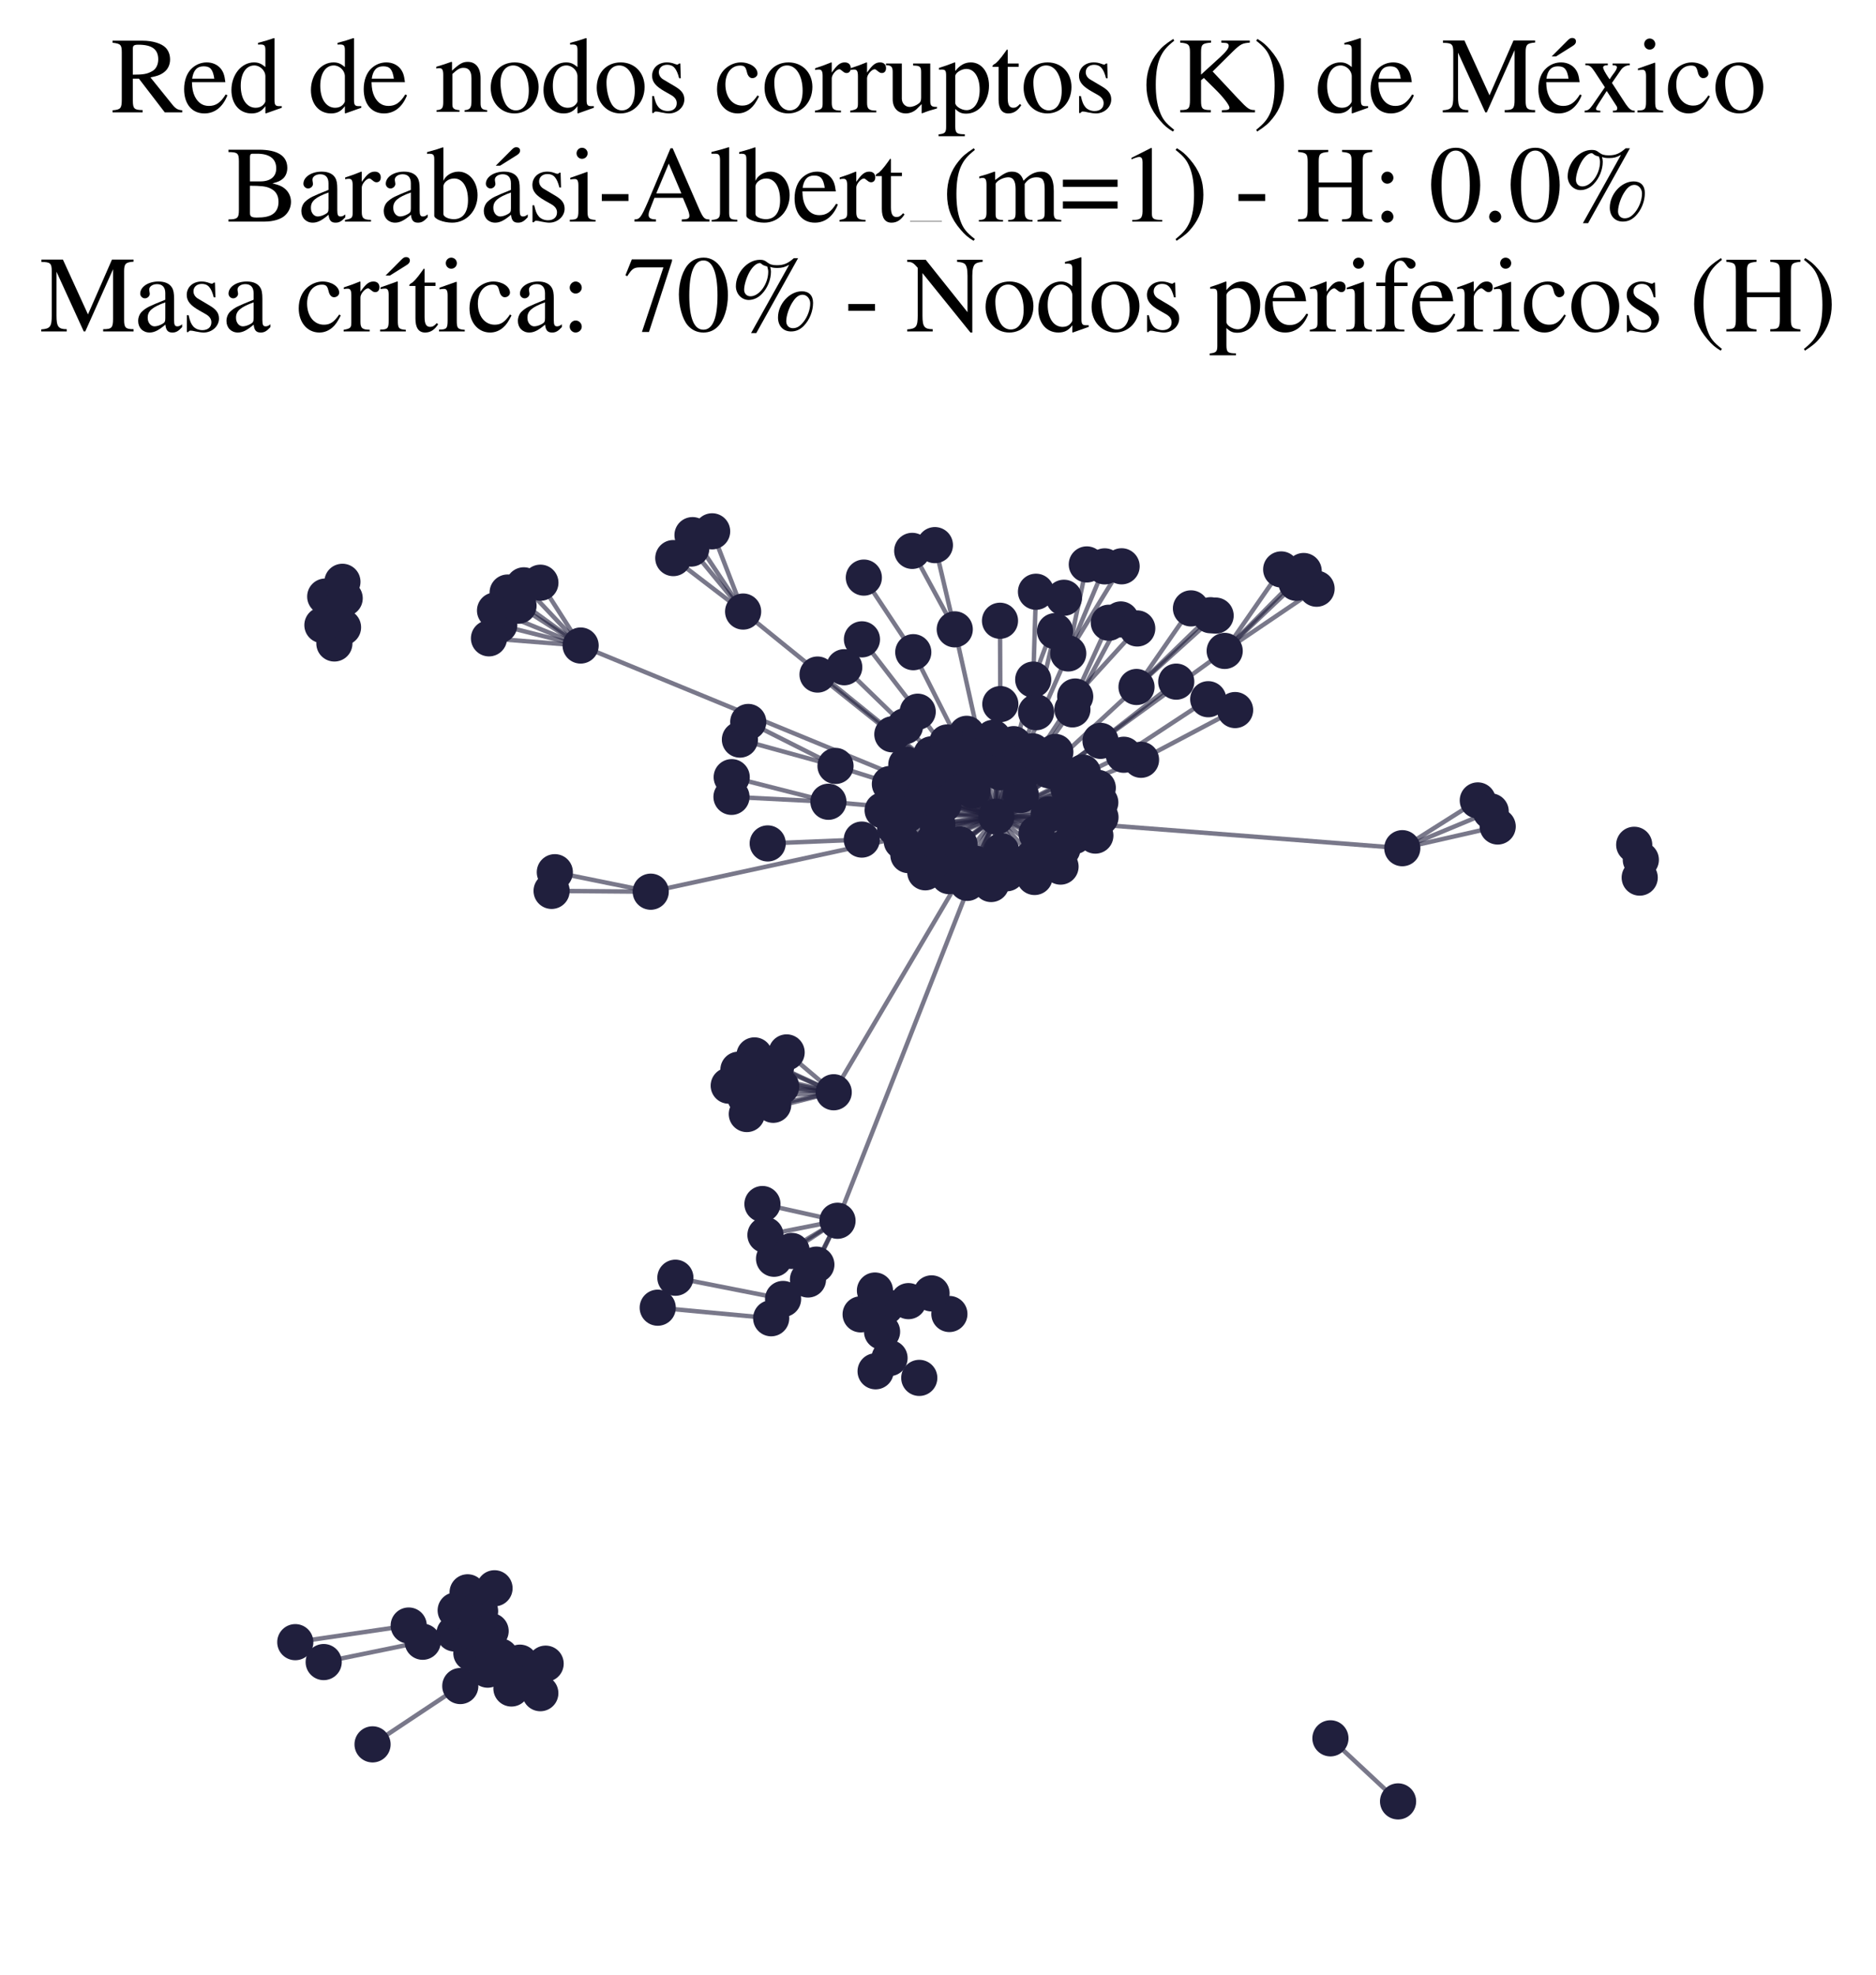 <?xml version="1.0" encoding="utf-8" standalone="no"?>
<!DOCTYPE svg PUBLIC "-//W3C//DTD SVG 1.1//EN"
  "http://www.w3.org/Graphics/SVG/1.1/DTD/svg11.dtd">
<svg xmlns:xlink="http://www.w3.org/1999/xlink" width="169.253pt" height="178.093pt" viewBox="0 0 169.253 178.093" xmlns="http://www.w3.org/2000/svg" version="1.1">
 <defs>
  <style type="text/css">*{stroke-linejoin: round; stroke-linecap: butt}</style>
 </defs>
 <g id="figure_1">
  <g id="patch_1">
   <path d="M 0 178.093 
L 169.253 178.093 
L 169.253 -0 
L 0 -0 
z
" style="fill: #ffffff"/>
  </g>
  <g id="axes_1">
   <g id="LineCollection_1">
    <path d="M 89.891 73.653 
L 75.218 98.509 
" clip-path="url(#p61a8ffb30d)" style="fill: none; stroke: #201f3d; stroke-opacity: 0.6; stroke-width: 0.4"/>
    <path d="M 89.891 73.653 
L 67.045 55.155 
" clip-path="url(#p61a8ffb30d)" style="fill: none; stroke: #201f3d; stroke-opacity: 0.6; stroke-width: 0.4"/>
    <path d="M 89.891 73.653 
L 86.138 56.76 
" clip-path="url(#p61a8ffb30d)" style="fill: none; stroke: #201f3d; stroke-opacity: 0.6; stroke-width: 0.4"/>
    <path d="M 89.891 73.653 
L 82.598 70.188 
" clip-path="url(#p61a8ffb30d)" style="fill: none; stroke: #201f3d; stroke-opacity: 0.6; stroke-width: 0.4"/>
    <path d="M 89.891 73.653 
L 84.03 68.035 
" clip-path="url(#p61a8ffb30d)" style="fill: none; stroke: #201f3d; stroke-opacity: 0.6; stroke-width: 0.4"/>
    <path d="M 89.891 73.653 
L 110.492 58.705 
" clip-path="url(#p61a8ffb30d)" style="fill: none; stroke: #201f3d; stroke-opacity: 0.6; stroke-width: 0.4"/>
    <path d="M 89.891 73.653 
L 58.709 80.421 
" clip-path="url(#p61a8ffb30d)" style="fill: none; stroke: #201f3d; stroke-opacity: 0.6; stroke-width: 0.4"/>
    <path d="M 89.891 73.653 
L 75.561 110.099 
" clip-path="url(#p61a8ffb30d)" style="fill: none; stroke: #201f3d; stroke-opacity: 0.6; stroke-width: 0.4"/>
    <path d="M 89.891 73.653 
L 82.796 64.188 
" clip-path="url(#p61a8ffb30d)" style="fill: none; stroke: #201f3d; stroke-opacity: 0.6; stroke-width: 0.4"/>
    <path d="M 89.891 73.653 
L 52.384 58.219 
" clip-path="url(#p61a8ffb30d)" style="fill: none; stroke: #201f3d; stroke-opacity: 0.6; stroke-width: 0.4"/>
    <path d="M 89.891 73.653 
L 87.268 79.625 
" clip-path="url(#p61a8ffb30d)" style="fill: none; stroke: #201f3d; stroke-opacity: 0.6; stroke-width: 0.4"/>
    <path d="M 89.891 73.653 
L 90.213 69.648 
" clip-path="url(#p61a8ffb30d)" style="fill: none; stroke: #201f3d; stroke-opacity: 0.6; stroke-width: 0.4"/>
    <path d="M 89.891 73.653 
L 93.341 79.093 
" clip-path="url(#p61a8ffb30d)" style="fill: none; stroke: #201f3d; stroke-opacity: 0.6; stroke-width: 0.4"/>
    <path d="M 89.891 73.653 
L 74.74 72.31 
" clip-path="url(#p61a8ffb30d)" style="fill: none; stroke: #201f3d; stroke-opacity: 0.6; stroke-width: 0.4"/>
    <path d="M 89.891 73.653 
L 99.042 71.055 
" clip-path="url(#p61a8ffb30d)" style="fill: none; stroke: #201f3d; stroke-opacity: 0.6; stroke-width: 0.4"/>
    <path d="M 89.891 73.653 
L 96.377 58.933 
" clip-path="url(#p61a8ffb30d)" style="fill: none; stroke: #201f3d; stroke-opacity: 0.6; stroke-width: 0.4"/>
    <path d="M 89.891 73.653 
L 90.341 76.769 
" clip-path="url(#p61a8ffb30d)" style="fill: none; stroke: #201f3d; stroke-opacity: 0.6; stroke-width: 0.4"/>
    <path d="M 89.891 73.653 
L 102.944 68.524 
" clip-path="url(#p61a8ffb30d)" style="fill: none; stroke: #201f3d; stroke-opacity: 0.6; stroke-width: 0.4"/>
    <path d="M 89.891 73.653 
L 93.479 64.232 
" clip-path="url(#p61a8ffb30d)" style="fill: none; stroke: #201f3d; stroke-opacity: 0.6; stroke-width: 0.4"/>
    <path d="M 89.891 73.653 
L 90.25 63.502 
" clip-path="url(#p61a8ffb30d)" style="fill: none; stroke: #201f3d; stroke-opacity: 0.6; stroke-width: 0.4"/>
    <path d="M 89.891 73.653 
L 84.256 75.837 
" clip-path="url(#p61a8ffb30d)" style="fill: none; stroke: #201f3d; stroke-opacity: 0.6; stroke-width: 0.4"/>
    <path d="M 89.891 73.653 
L 93.217 61.293 
" clip-path="url(#p61a8ffb30d)" style="fill: none; stroke: #201f3d; stroke-opacity: 0.6; stroke-width: 0.4"/>
    <path d="M 89.891 73.653 
L 102.537 61.958 
" clip-path="url(#p61a8ffb30d)" style="fill: none; stroke: #201f3d; stroke-opacity: 0.6; stroke-width: 0.4"/>
    <path d="M 89.891 73.653 
L 96.578 73.815 
" clip-path="url(#p61a8ffb30d)" style="fill: none; stroke: #201f3d; stroke-opacity: 0.6; stroke-width: 0.4"/>
    <path d="M 89.891 73.653 
L 97.005 62.819 
" clip-path="url(#p61a8ffb30d)" style="fill: none; stroke: #201f3d; stroke-opacity: 0.6; stroke-width: 0.4"/>
    <path d="M 89.891 73.653 
L 80.508 66.229 
" clip-path="url(#p61a8ffb30d)" style="fill: none; stroke: #201f3d; stroke-opacity: 0.6; stroke-width: 0.4"/>
    <path d="M 89.891 73.653 
L 99.288 66.817 
" clip-path="url(#p61a8ffb30d)" style="fill: none; stroke: #201f3d; stroke-opacity: 0.6; stroke-width: 0.4"/>
    <path d="M 89.891 73.653 
L 96.403 71.117 
" clip-path="url(#p61a8ffb30d)" style="fill: none; stroke: #201f3d; stroke-opacity: 0.6; stroke-width: 0.4"/>
    <path d="M 89.891 73.653 
L 94.628 69.469 
" clip-path="url(#p61a8ffb30d)" style="fill: none; stroke: #201f3d; stroke-opacity: 0.6; stroke-width: 0.4"/>
    <path d="M 89.891 73.653 
L 86.572 76.16 
" clip-path="url(#p61a8ffb30d)" style="fill: none; stroke: #201f3d; stroke-opacity: 0.6; stroke-width: 0.4"/>
    <path d="M 89.891 73.653 
L 82.396 58.82 
" clip-path="url(#p61a8ffb30d)" style="fill: none; stroke: #201f3d; stroke-opacity: 0.6; stroke-width: 0.4"/>
    <path d="M 89.891 73.653 
L 98.823 75.361 
" clip-path="url(#p61a8ffb30d)" style="fill: none; stroke: #201f3d; stroke-opacity: 0.6; stroke-width: 0.4"/>
    <path d="M 89.891 73.653 
L 96.753 63.977 
" clip-path="url(#p61a8ffb30d)" style="fill: none; stroke: #201f3d; stroke-opacity: 0.6; stroke-width: 0.4"/>
    <path d="M 89.891 73.653 
L 83.481 78.672 
" clip-path="url(#p61a8ffb30d)" style="fill: none; stroke: #201f3d; stroke-opacity: 0.6; stroke-width: 0.4"/>
    <path d="M 89.891 73.653 
L 93.516 75.176 
" clip-path="url(#p61a8ffb30d)" style="fill: none; stroke: #201f3d; stroke-opacity: 0.6; stroke-width: 0.4"/>
    <path d="M 89.891 73.653 
L 126.515 76.497 
" clip-path="url(#p61a8ffb30d)" style="fill: none; stroke: #201f3d; stroke-opacity: 0.6; stroke-width: 0.4"/>
    <path d="M 89.891 73.653 
L 95.846 76.569 
" clip-path="url(#p61a8ffb30d)" style="fill: none; stroke: #201f3d; stroke-opacity: 0.6; stroke-width: 0.4"/>
    <path d="M 89.891 73.653 
L 77.751 75.72 
" clip-path="url(#p61a8ffb30d)" style="fill: none; stroke: #201f3d; stroke-opacity: 0.6; stroke-width: 0.4"/>
    <path d="M 89.891 73.653 
L 81.357 75.873 
" clip-path="url(#p61a8ffb30d)" style="fill: none; stroke: #201f3d; stroke-opacity: 0.6; stroke-width: 0.4"/>
    <path d="M 89.891 73.653 
L 79.632 73.081 
" clip-path="url(#p61a8ffb30d)" style="fill: none; stroke: #201f3d; stroke-opacity: 0.6; stroke-width: 0.4"/>
    <path d="M 89.891 73.653 
L 81.652 65.495 
" clip-path="url(#p61a8ffb30d)" style="fill: none; stroke: #201f3d; stroke-opacity: 0.6; stroke-width: 0.4"/>
    <path d="M 89.891 73.653 
L 80.286 70.71 
" clip-path="url(#p61a8ffb30d)" style="fill: none; stroke: #201f3d; stroke-opacity: 0.6; stroke-width: 0.4"/>
    <path d="M 89.891 73.653 
L 90.834 78.757 
" clip-path="url(#p61a8ffb30d)" style="fill: none; stroke: #201f3d; stroke-opacity: 0.6; stroke-width: 0.4"/>
    <path d="M 89.891 73.653 
L 83.174 71.943 
" clip-path="url(#p61a8ffb30d)" style="fill: none; stroke: #201f3d; stroke-opacity: 0.6; stroke-width: 0.4"/>
    <path d="M 89.891 73.653 
L 84.567 74.328 
" clip-path="url(#p61a8ffb30d)" style="fill: none; stroke: #201f3d; stroke-opacity: 0.6; stroke-width: 0.4"/>
    <path d="M 89.891 73.653 
L 84.304 69.369 
" clip-path="url(#p61a8ffb30d)" style="fill: none; stroke: #201f3d; stroke-opacity: 0.6; stroke-width: 0.4"/>
    <path d="M 89.891 73.653 
L 75.38 69.079 
" clip-path="url(#p61a8ffb30d)" style="fill: none; stroke: #201f3d; stroke-opacity: 0.6; stroke-width: 0.4"/>
    <path d="M 89.891 73.653 
L 81.956 77.122 
" clip-path="url(#p61a8ffb30d)" style="fill: none; stroke: #201f3d; stroke-opacity: 0.6; stroke-width: 0.4"/>
    <path d="M 89.891 73.653 
L 101.386 68.07 
" clip-path="url(#p61a8ffb30d)" style="fill: none; stroke: #201f3d; stroke-opacity: 0.6; stroke-width: 0.4"/>
    <path d="M 89.891 73.653 
L 94.605 73.452 
" clip-path="url(#p61a8ffb30d)" style="fill: none; stroke: #201f3d; stroke-opacity: 0.6; stroke-width: 0.4"/>
    <path d="M 89.891 73.653 
L 89.807 67.836 
" clip-path="url(#p61a8ffb30d)" style="fill: none; stroke: #201f3d; stroke-opacity: 0.6; stroke-width: 0.4"/>
    <path d="M 89.891 73.653 
L 95.213 67.819 
" clip-path="url(#p61a8ffb30d)" style="fill: none; stroke: #201f3d; stroke-opacity: 0.6; stroke-width: 0.4"/>
    <path d="M 89.891 73.653 
L 80.754 74.664 
" clip-path="url(#p61a8ffb30d)" style="fill: none; stroke: #201f3d; stroke-opacity: 0.6; stroke-width: 0.4"/>
    <path d="M 89.891 73.653 
L 97.688 69.673 
" clip-path="url(#p61a8ffb30d)" style="fill: none; stroke: #201f3d; stroke-opacity: 0.6; stroke-width: 0.4"/>
    <path d="M 89.891 73.653 
L 85.127 72.549 
" clip-path="url(#p61a8ffb30d)" style="fill: none; stroke: #201f3d; stroke-opacity: 0.6; stroke-width: 0.4"/>
    <path d="M 89.891 73.653 
L 87.213 66.182 
" clip-path="url(#p61a8ffb30d)" style="fill: none; stroke: #201f3d; stroke-opacity: 0.6; stroke-width: 0.4"/>
    <path d="M 89.891 73.653 
L 91.455 67.113 
" clip-path="url(#p61a8ffb30d)" style="fill: none; stroke: #201f3d; stroke-opacity: 0.6; stroke-width: 0.4"/>
    <path d="M 89.891 73.653 
L 86.356 68.33 
" clip-path="url(#p61a8ffb30d)" style="fill: none; stroke: #201f3d; stroke-opacity: 0.6; stroke-width: 0.4"/>
    <path d="M 89.891 73.653 
L 87.838 69.257 
" clip-path="url(#p61a8ffb30d)" style="fill: none; stroke: #201f3d; stroke-opacity: 0.6; stroke-width: 0.4"/>
    <path d="M 89.891 73.653 
L 96.913 75.408 
" clip-path="url(#p61a8ffb30d)" style="fill: none; stroke: #201f3d; stroke-opacity: 0.6; stroke-width: 0.4"/>
    <path d="M 89.891 73.653 
L 95.108 69.58 
" clip-path="url(#p61a8ffb30d)" style="fill: none; stroke: #201f3d; stroke-opacity: 0.6; stroke-width: 0.4"/>
    <path d="M 89.891 73.653 
L 89.599 66.546 
" clip-path="url(#p61a8ffb30d)" style="fill: none; stroke: #201f3d; stroke-opacity: 0.6; stroke-width: 0.4"/>
    <path d="M 89.891 73.653 
L 99.269 72.374 
" clip-path="url(#p61a8ffb30d)" style="fill: none; stroke: #201f3d; stroke-opacity: 0.6; stroke-width: 0.4"/>
    <path d="M 89.891 73.653 
L 85.614 79.015 
" clip-path="url(#p61a8ffb30d)" style="fill: none; stroke: #201f3d; stroke-opacity: 0.6; stroke-width: 0.4"/>
    <path d="M 89.891 73.653 
L 87.973 77.891 
" clip-path="url(#p61a8ffb30d)" style="fill: none; stroke: #201f3d; stroke-opacity: 0.6; stroke-width: 0.4"/>
    <path d="M 89.891 73.653 
L 93.158 67.757 
" clip-path="url(#p61a8ffb30d)" style="fill: none; stroke: #201f3d; stroke-opacity: 0.6; stroke-width: 0.4"/>
    <path d="M 89.891 73.653 
L 81.122 71.828 
" clip-path="url(#p61a8ffb30d)" style="fill: none; stroke: #201f3d; stroke-opacity: 0.6; stroke-width: 0.4"/>
    <path d="M 89.891 73.653 
L 95.682 78.157 
" clip-path="url(#p61a8ffb30d)" style="fill: none; stroke: #201f3d; stroke-opacity: 0.6; stroke-width: 0.4"/>
    <path d="M 89.891 73.653 
L 81.767 68.966 
" clip-path="url(#p61a8ffb30d)" style="fill: none; stroke: #201f3d; stroke-opacity: 0.6; stroke-width: 0.4"/>
    <path d="M 89.891 73.653 
L 96.572 71.754 
" clip-path="url(#p61a8ffb30d)" style="fill: none; stroke: #201f3d; stroke-opacity: 0.6; stroke-width: 0.4"/>
    <path d="M 89.891 73.653 
L 85.452 66.963 
" clip-path="url(#p61a8ffb30d)" style="fill: none; stroke: #201f3d; stroke-opacity: 0.6; stroke-width: 0.4"/>
    <path d="M 89.891 73.653 
L 92.1 71.698 
" clip-path="url(#p61a8ffb30d)" style="fill: none; stroke: #201f3d; stroke-opacity: 0.6; stroke-width: 0.4"/>
    <path d="M 89.891 73.653 
L 87.749 71.301 
" clip-path="url(#p61a8ffb30d)" style="fill: none; stroke: #201f3d; stroke-opacity: 0.6; stroke-width: 0.4"/>
    <path d="M 89.891 73.653 
L 85.126 70.569 
" clip-path="url(#p61a8ffb30d)" style="fill: none; stroke: #201f3d; stroke-opacity: 0.6; stroke-width: 0.4"/>
    <path d="M 89.891 73.653 
L 93.195 77.362 
" clip-path="url(#p61a8ffb30d)" style="fill: none; stroke: #201f3d; stroke-opacity: 0.6; stroke-width: 0.4"/>
    <path d="M 89.891 73.653 
L 87.779 67.154 
" clip-path="url(#p61a8ffb30d)" style="fill: none; stroke: #201f3d; stroke-opacity: 0.6; stroke-width: 0.4"/>
    <path d="M 89.891 73.653 
L 99.286 73.71 
" clip-path="url(#p61a8ffb30d)" style="fill: none; stroke: #201f3d; stroke-opacity: 0.6; stroke-width: 0.4"/>
    <path d="M 89.891 73.653 
L 92.362 69.621 
" clip-path="url(#p61a8ffb30d)" style="fill: none; stroke: #201f3d; stroke-opacity: 0.6; stroke-width: 0.4"/>
    <path d="M 89.891 73.653 
L 84.439 77.508 
" clip-path="url(#p61a8ffb30d)" style="fill: none; stroke: #201f3d; stroke-opacity: 0.6; stroke-width: 0.4"/>
    <path d="M 89.891 73.653 
L 81.851 73.469 
" clip-path="url(#p61a8ffb30d)" style="fill: none; stroke: #201f3d; stroke-opacity: 0.6; stroke-width: 0.4"/>
    <path d="M 89.891 73.653 
L 89.419 79.729 
" clip-path="url(#p61a8ffb30d)" style="fill: none; stroke: #201f3d; stroke-opacity: 0.6; stroke-width: 0.4"/>
    <path d="M 75.218 98.509 
L 68.066 95.186 
" clip-path="url(#p61a8ffb30d)" style="fill: none; stroke: #201f3d; stroke-opacity: 0.6; stroke-width: 0.4"/>
    <path d="M 75.218 98.509 
L 66.621 96.477 
" clip-path="url(#p61a8ffb30d)" style="fill: none; stroke: #201f3d; stroke-opacity: 0.6; stroke-width: 0.4"/>
    <path d="M 75.218 98.509 
L 65.747 97.914 
" clip-path="url(#p61a8ffb30d)" style="fill: none; stroke: #201f3d; stroke-opacity: 0.6; stroke-width: 0.4"/>
    <path d="M 75.218 98.509 
L 70.479 97.996 
" clip-path="url(#p61a8ffb30d)" style="fill: none; stroke: #201f3d; stroke-opacity: 0.6; stroke-width: 0.4"/>
    <path d="M 75.218 98.509 
L 67.378 100.473 
" clip-path="url(#p61a8ffb30d)" style="fill: none; stroke: #201f3d; stroke-opacity: 0.6; stroke-width: 0.4"/>
    <path d="M 75.218 98.509 
L 67.252 98.974 
" clip-path="url(#p61a8ffb30d)" style="fill: none; stroke: #201f3d; stroke-opacity: 0.6; stroke-width: 0.4"/>
    <path d="M 75.218 98.509 
L 70.016 96.219 
" clip-path="url(#p61a8ffb30d)" style="fill: none; stroke: #201f3d; stroke-opacity: 0.6; stroke-width: 0.4"/>
    <path d="M 75.218 98.509 
L 70.97 94.916 
" clip-path="url(#p61a8ffb30d)" style="fill: none; stroke: #201f3d; stroke-opacity: 0.6; stroke-width: 0.4"/>
    <path d="M 75.218 98.509 
L 68.538 97.233 
" clip-path="url(#p61a8ffb30d)" style="fill: none; stroke: #201f3d; stroke-opacity: 0.6; stroke-width: 0.4"/>
    <path d="M 75.218 98.509 
L 69.76 99.64 
" clip-path="url(#p61a8ffb30d)" style="fill: none; stroke: #201f3d; stroke-opacity: 0.6; stroke-width: 0.4"/>
    <path d="M 67.045 55.155 
L 62.478 48.263 
" clip-path="url(#p61a8ffb30d)" style="fill: none; stroke: #201f3d; stroke-opacity: 0.6; stroke-width: 0.4"/>
    <path d="M 67.045 55.155 
L 64.249 47.92 
" clip-path="url(#p61a8ffb30d)" style="fill: none; stroke: #201f3d; stroke-opacity: 0.6; stroke-width: 0.4"/>
    <path d="M 67.045 55.155 
L 60.745 50.334 
" clip-path="url(#p61a8ffb30d)" style="fill: none; stroke: #201f3d; stroke-opacity: 0.6; stroke-width: 0.4"/>
    <path d="M 67.045 55.155 
L 62.366 49.474 
" clip-path="url(#p61a8ffb30d)" style="fill: none; stroke: #201f3d; stroke-opacity: 0.6; stroke-width: 0.4"/>
    <path d="M 86.138 56.76 
L 82.301 49.683 
" clip-path="url(#p61a8ffb30d)" style="fill: none; stroke: #201f3d; stroke-opacity: 0.6; stroke-width: 0.4"/>
    <path d="M 86.138 56.76 
L 84.347 49.165 
" clip-path="url(#p61a8ffb30d)" style="fill: none; stroke: #201f3d; stroke-opacity: 0.6; stroke-width: 0.4"/>
    <path d="M 68.788 108.59 
L 75.561 110.099 
" clip-path="url(#p61a8ffb30d)" style="fill: none; stroke: #201f3d; stroke-opacity: 0.6; stroke-width: 0.4"/>
    <path d="M 133.327 72.19 
L 126.515 76.497 
" clip-path="url(#p61a8ffb30d)" style="fill: none; stroke: #201f3d; stroke-opacity: 0.6; stroke-width: 0.4"/>
    <path d="M 110.492 58.705 
L 118.782 53.095 
" clip-path="url(#p61a8ffb30d)" style="fill: none; stroke: #201f3d; stroke-opacity: 0.6; stroke-width: 0.4"/>
    <path d="M 110.492 58.705 
L 115.589 51.357 
" clip-path="url(#p61a8ffb30d)" style="fill: none; stroke: #201f3d; stroke-opacity: 0.6; stroke-width: 0.4"/>
    <path d="M 110.492 58.705 
L 116.968 52.566 
" clip-path="url(#p61a8ffb30d)" style="fill: none; stroke: #201f3d; stroke-opacity: 0.6; stroke-width: 0.4"/>
    <path d="M 110.492 58.705 
L 117.619 51.499 
" clip-path="url(#p61a8ffb30d)" style="fill: none; stroke: #201f3d; stroke-opacity: 0.6; stroke-width: 0.4"/>
    <path d="M 58.709 80.421 
L 50.057 78.663 
" clip-path="url(#p61a8ffb30d)" style="fill: none; stroke: #201f3d; stroke-opacity: 0.6; stroke-width: 0.4"/>
    <path d="M 58.709 80.421 
L 49.766 80.348 
" clip-path="url(#p61a8ffb30d)" style="fill: none; stroke: #201f3d; stroke-opacity: 0.6; stroke-width: 0.4"/>
    <path d="M 75.561 110.099 
L 72.897 115.394 
" clip-path="url(#p61a8ffb30d)" style="fill: none; stroke: #201f3d; stroke-opacity: 0.6; stroke-width: 0.4"/>
    <path d="M 75.561 110.099 
L 71.426 112.819 
" clip-path="url(#p61a8ffb30d)" style="fill: none; stroke: #201f3d; stroke-opacity: 0.6; stroke-width: 0.4"/>
    <path d="M 75.561 110.099 
L 73.652 114.055 
" clip-path="url(#p61a8ffb30d)" style="fill: none; stroke: #201f3d; stroke-opacity: 0.6; stroke-width: 0.4"/>
    <path d="M 75.561 110.099 
L 69.835 113.524 
" clip-path="url(#p61a8ffb30d)" style="fill: none; stroke: #201f3d; stroke-opacity: 0.6; stroke-width: 0.4"/>
    <path d="M 75.561 110.099 
L 69.06 111.383 
" clip-path="url(#p61a8ffb30d)" style="fill: none; stroke: #201f3d; stroke-opacity: 0.6; stroke-width: 0.4"/>
    <path d="M 106.121 61.477 
L 99.288 66.817 
" clip-path="url(#p61a8ffb30d)" style="fill: none; stroke: #201f3d; stroke-opacity: 0.6; stroke-width: 0.4"/>
    <path d="M 82.796 64.188 
L 77.766 57.662 
" clip-path="url(#p61a8ffb30d)" style="fill: none; stroke: #201f3d; stroke-opacity: 0.6; stroke-width: 0.4"/>
    <path d="M 52.384 58.219 
L 48.756 52.554 
" clip-path="url(#p61a8ffb30d)" style="fill: none; stroke: #201f3d; stroke-opacity: 0.6; stroke-width: 0.4"/>
    <path d="M 52.384 58.219 
L 47.259 52.791 
" clip-path="url(#p61a8ffb30d)" style="fill: none; stroke: #201f3d; stroke-opacity: 0.6; stroke-width: 0.4"/>
    <path d="M 52.384 58.219 
L 46.781 54.624 
" clip-path="url(#p61a8ffb30d)" style="fill: none; stroke: #201f3d; stroke-opacity: 0.6; stroke-width: 0.4"/>
    <path d="M 52.384 58.219 
L 44.116 57.57 
" clip-path="url(#p61a8ffb30d)" style="fill: none; stroke: #201f3d; stroke-opacity: 0.6; stroke-width: 0.4"/>
    <path d="M 52.384 58.219 
L 45.044 56.371 
" clip-path="url(#p61a8ffb30d)" style="fill: none; stroke: #201f3d; stroke-opacity: 0.6; stroke-width: 0.4"/>
    <path d="M 52.384 58.219 
L 45.799 53.44 
" clip-path="url(#p61a8ffb30d)" style="fill: none; stroke: #201f3d; stroke-opacity: 0.6; stroke-width: 0.4"/>
    <path d="M 52.384 58.219 
L 44.662 55.063 
" clip-path="url(#p61a8ffb30d)" style="fill: none; stroke: #201f3d; stroke-opacity: 0.6; stroke-width: 0.4"/>
    <path d="M 135.121 74.541 
L 126.515 76.497 
" clip-path="url(#p61a8ffb30d)" style="fill: none; stroke: #201f3d; stroke-opacity: 0.6; stroke-width: 0.4"/>
    <path d="M 74.74 72.31 
L 65.995 71.868 
" clip-path="url(#p61a8ffb30d)" style="fill: none; stroke: #201f3d; stroke-opacity: 0.6; stroke-width: 0.4"/>
    <path d="M 74.74 72.31 
L 66.015 70.092 
" clip-path="url(#p61a8ffb30d)" style="fill: none; stroke: #201f3d; stroke-opacity: 0.6; stroke-width: 0.4"/>
    <path d="M 109.214 55.487 
L 102.537 61.958 
" clip-path="url(#p61a8ffb30d)" style="fill: none; stroke: #201f3d; stroke-opacity: 0.6; stroke-width: 0.4"/>
    <path d="M 69.576 118.89 
L 59.34 117.939 
" clip-path="url(#p61a8ffb30d)" style="fill: none; stroke: #201f3d; stroke-opacity: 0.6; stroke-width: 0.4"/>
    <path d="M 96.377 58.933 
L 99.668 51.08 
" clip-path="url(#p61a8ffb30d)" style="fill: none; stroke: #201f3d; stroke-opacity: 0.6; stroke-width: 0.4"/>
    <path d="M 96.377 58.933 
L 101.192 51.074 
" clip-path="url(#p61a8ffb30d)" style="fill: none; stroke: #201f3d; stroke-opacity: 0.6; stroke-width: 0.4"/>
    <path d="M 96.377 58.933 
L 98.052 50.905 
" clip-path="url(#p61a8ffb30d)" style="fill: none; stroke: #201f3d; stroke-opacity: 0.6; stroke-width: 0.4"/>
    <path d="M 107.449 54.87 
L 102.537 61.958 
" clip-path="url(#p61a8ffb30d)" style="fill: none; stroke: #201f3d; stroke-opacity: 0.6; stroke-width: 0.4"/>
    <path d="M 102.944 68.524 
L 111.431 64.039 
" clip-path="url(#p61a8ffb30d)" style="fill: none; stroke: #201f3d; stroke-opacity: 0.6; stroke-width: 0.4"/>
    <path d="M 93.479 64.232 
L 95.187 56.922 
" clip-path="url(#p61a8ffb30d)" style="fill: none; stroke: #201f3d; stroke-opacity: 0.6; stroke-width: 0.4"/>
    <path d="M 90.25 63.502 
L 90.22 55.986 
" clip-path="url(#p61a8ffb30d)" style="fill: none; stroke: #201f3d; stroke-opacity: 0.6; stroke-width: 0.4"/>
    <path d="M 109.008 63.062 
L 101.386 68.07 
" clip-path="url(#p61a8ffb30d)" style="fill: none; stroke: #201f3d; stroke-opacity: 0.6; stroke-width: 0.4"/>
    <path d="M 101.12 55.869 
L 96.753 63.977 
" clip-path="url(#p61a8ffb30d)" style="fill: none; stroke: #201f3d; stroke-opacity: 0.6; stroke-width: 0.4"/>
    <path d="M 41.527 152.061 
L 33.612 157.321 
" clip-path="url(#p61a8ffb30d)" style="fill: none; stroke: #201f3d; stroke-opacity: 0.6; stroke-width: 0.4"/>
    <path d="M 60.934 115.236 
L 70.65 117.151 
" clip-path="url(#p61a8ffb30d)" style="fill: none; stroke: #201f3d; stroke-opacity: 0.6; stroke-width: 0.4"/>
    <path d="M 67.508 65.113 
L 75.38 69.079 
" clip-path="url(#p61a8ffb30d)" style="fill: none; stroke: #201f3d; stroke-opacity: 0.6; stroke-width: 0.4"/>
    <path d="M 36.874 146.604 
L 26.641 148.104 
" clip-path="url(#p61a8ffb30d)" style="fill: none; stroke: #201f3d; stroke-opacity: 0.6; stroke-width: 0.4"/>
    <path d="M 93.217 61.293 
L 95.991 53.912 
" clip-path="url(#p61a8ffb30d)" style="fill: none; stroke: #201f3d; stroke-opacity: 0.6; stroke-width: 0.4"/>
    <path d="M 93.217 61.293 
L 93.467 53.369 
" clip-path="url(#p61a8ffb30d)" style="fill: none; stroke: #201f3d; stroke-opacity: 0.6; stroke-width: 0.4"/>
    <path d="M 102.537 61.958 
L 109.674 55.52 
" clip-path="url(#p61a8ffb30d)" style="fill: none; stroke: #201f3d; stroke-opacity: 0.6; stroke-width: 0.4"/>
    <path d="M 126.134 162.466 
L 120.032 156.777 
" clip-path="url(#p61a8ffb30d)" style="fill: none; stroke: #201f3d; stroke-opacity: 0.6; stroke-width: 0.4"/>
    <path d="M 97.005 62.819 
L 102.604 56.68 
" clip-path="url(#p61a8ffb30d)" style="fill: none; stroke: #201f3d; stroke-opacity: 0.6; stroke-width: 0.4"/>
    <path d="M 97.005 62.819 
L 100.039 56.165 
" clip-path="url(#p61a8ffb30d)" style="fill: none; stroke: #201f3d; stroke-opacity: 0.6; stroke-width: 0.4"/>
    <path d="M 80.508 66.229 
L 73.758 60.837 
" clip-path="url(#p61a8ffb30d)" style="fill: none; stroke: #201f3d; stroke-opacity: 0.6; stroke-width: 0.4"/>
    <path d="M 76.168 60.177 
L 81.652 65.495 
" clip-path="url(#p61a8ffb30d)" style="fill: none; stroke: #201f3d; stroke-opacity: 0.6; stroke-width: 0.4"/>
    <path d="M 82.396 58.82 
L 77.936 52.093 
" clip-path="url(#p61a8ffb30d)" style="fill: none; stroke: #201f3d; stroke-opacity: 0.6; stroke-width: 0.4"/>
    <path d="M 126.515 76.497 
L 134.491 73.178 
" clip-path="url(#p61a8ffb30d)" style="fill: none; stroke: #201f3d; stroke-opacity: 0.6; stroke-width: 0.4"/>
    <path d="M 77.751 75.72 
L 69.262 76.067 
" clip-path="url(#p61a8ffb30d)" style="fill: none; stroke: #201f3d; stroke-opacity: 0.6; stroke-width: 0.4"/>
    <path d="M 29.203 149.899 
L 38.135 148.066 
" clip-path="url(#p61a8ffb30d)" style="fill: none; stroke: #201f3d; stroke-opacity: 0.6; stroke-width: 0.4"/>
    <path d="M 75.38 69.079 
L 66.755 66.703 
" clip-path="url(#p61a8ffb30d)" style="fill: none; stroke: #201f3d; stroke-opacity: 0.6; stroke-width: 0.4"/>
   </g>
   <g id="PathCollection_1">
    <defs>
     <path id="mc810957135" d="M 0 1.581 
C 0.419 1.581 0.822 1.415 1.118 1.118 
C 1.415 0.822 1.581 0.419 1.581 0 
C 1.581 -0.419 1.415 -0.822 1.118 -1.118 
C 0.822 -1.415 0.419 -1.581 0 -1.581 
C -0.419 -1.581 -0.822 -1.415 -1.118 -1.118 
C -1.415 -0.822 -1.581 -0.419 -1.581 0 
C -1.581 0.419 -1.415 0.822 -1.118 1.118 
C -0.822 1.415 -0.419 1.581 0 1.581 
z
" style="stroke: #201f3d; stroke-width: 0.1"/>
    </defs>
    <g clip-path="url(#p61a8ffb30d)">
     <use xlink:href="#mc810957135" x="126.134" y="162.466" style="fill: #201f3d; stroke: #201f3d; stroke-width: 0.1"/>
     <use xlink:href="#mc810957135" x="92.362" y="69.621" style="fill: #201f3d; stroke: #201f3d; stroke-width: 0.1"/>
     <use xlink:href="#mc810957135" x="99.668" y="51.08" style="fill: #201f3d; stroke: #201f3d; stroke-width: 0.1"/>
     <use xlink:href="#mc810957135" x="95.108" y="69.58" style="fill: #201f3d; stroke: #201f3d; stroke-width: 0.1"/>
     <use xlink:href="#mc810957135" x="69.576" y="118.89" style="fill: #201f3d; stroke: #201f3d; stroke-width: 0.1"/>
     <use xlink:href="#mc810957135" x="99.288" y="66.817" style="fill: #201f3d; stroke: #201f3d; stroke-width: 0.1"/>
     <use xlink:href="#mc810957135" x="96.403" y="71.117" style="fill: #201f3d; stroke: #201f3d; stroke-width: 0.1"/>
     <use xlink:href="#mc810957135" x="85.126" y="70.569" style="fill: #201f3d; stroke: #201f3d; stroke-width: 0.1"/>
     <use xlink:href="#mc810957135" x="45.885" y="151.035" style="fill: #201f3d; stroke: #201f3d; stroke-width: 0.1"/>
     <use xlink:href="#mc810957135" x="81.956" y="77.122" style="fill: #201f3d; stroke: #201f3d; stroke-width: 0.1"/>
     <use xlink:href="#mc810957135" x="41.003" y="147.319" style="fill: #201f3d; stroke: #201f3d; stroke-width: 0.1"/>
     <use xlink:href="#mc810957135" x="87.213" y="66.182" style="fill: #201f3d; stroke: #201f3d; stroke-width: 0.1"/>
     <use xlink:href="#mc810957135" x="79.904" y="117.843" style="fill: #201f3d; stroke: #201f3d; stroke-width: 0.1"/>
     <use xlink:href="#mc810957135" x="82.301" y="49.683" style="fill: #201f3d; stroke: #201f3d; stroke-width: 0.1"/>
     <use xlink:href="#mc810957135" x="86.356" y="68.33" style="fill: #201f3d; stroke: #201f3d; stroke-width: 0.1"/>
     <use xlink:href="#mc810957135" x="70.65" y="117.151" style="fill: #201f3d; stroke: #201f3d; stroke-width: 0.1"/>
     <use xlink:href="#mc810957135" x="79.58" y="120.102" style="fill: #201f3d; stroke: #201f3d; stroke-width: 0.1"/>
     <use xlink:href="#mc810957135" x="31.097" y="53.958" style="fill: #201f3d; stroke: #201f3d; stroke-width: 0.1"/>
     <use xlink:href="#mc810957135" x="70.479" y="97.996" style="fill: #201f3d; stroke: #201f3d; stroke-width: 0.1"/>
     <use xlink:href="#mc810957135" x="45.799" y="53.44" style="fill: #201f3d; stroke: #201f3d; stroke-width: 0.1"/>
     <use xlink:href="#mc810957135" x="96.913" y="75.408" style="fill: #201f3d; stroke: #201f3d; stroke-width: 0.1"/>
     <use xlink:href="#mc810957135" x="45.142" y="149.399" style="fill: #201f3d; stroke: #201f3d; stroke-width: 0.1"/>
     <use xlink:href="#mc810957135" x="65.747" y="97.914" style="fill: #201f3d; stroke: #201f3d; stroke-width: 0.1"/>
     <use xlink:href="#mc810957135" x="101.12" y="55.869" style="fill: #201f3d; stroke: #201f3d; stroke-width: 0.1"/>
     <use xlink:href="#mc810957135" x="133.327" y="72.19" style="fill: #201f3d; stroke: #201f3d; stroke-width: 0.1"/>
     <use xlink:href="#mc810957135" x="69.262" y="76.067" style="fill: #201f3d; stroke: #201f3d; stroke-width: 0.1"/>
     <use xlink:href="#mc810957135" x="73.758" y="60.837" style="fill: #201f3d; stroke: #201f3d; stroke-width: 0.1"/>
     <use xlink:href="#mc810957135" x="46.142" y="152.282" style="fill: #201f3d; stroke: #201f3d; stroke-width: 0.1"/>
     <use xlink:href="#mc810957135" x="77.766" y="57.662" style="fill: #201f3d; stroke: #201f3d; stroke-width: 0.1"/>
     <use xlink:href="#mc810957135" x="58.709" y="80.421" style="fill: #201f3d; stroke: #201f3d; stroke-width: 0.1"/>
     <use xlink:href="#mc810957135" x="42.527" y="149.088" style="fill: #201f3d; stroke: #201f3d; stroke-width: 0.1"/>
     <use xlink:href="#mc810957135" x="26.641" y="148.104" style="fill: #201f3d; stroke: #201f3d; stroke-width: 0.1"/>
     <use xlink:href="#mc810957135" x="68.066" y="95.186" style="fill: #201f3d; stroke: #201f3d; stroke-width: 0.1"/>
     <use xlink:href="#mc810957135" x="107.449" y="54.87" style="fill: #201f3d; stroke: #201f3d; stroke-width: 0.1"/>
     <use xlink:href="#mc810957135" x="93.341" y="79.093" style="fill: #201f3d; stroke: #201f3d; stroke-width: 0.1"/>
     <use xlink:href="#mc810957135" x="98.823" y="75.361" style="fill: #201f3d; stroke: #201f3d; stroke-width: 0.1"/>
     <use xlink:href="#mc810957135" x="76.168" y="60.177" style="fill: #201f3d; stroke: #201f3d; stroke-width: 0.1"/>
     <use xlink:href="#mc810957135" x="66.755" y="66.703" style="fill: #201f3d; stroke: #201f3d; stroke-width: 0.1"/>
     <use xlink:href="#mc810957135" x="29.342" y="53.805" style="fill: #201f3d; stroke: #201f3d; stroke-width: 0.1"/>
     <use xlink:href="#mc810957135" x="84.567" y="74.328" style="fill: #201f3d; stroke: #201f3d; stroke-width: 0.1"/>
     <use xlink:href="#mc810957135" x="90.834" y="78.757" style="fill: #201f3d; stroke: #201f3d; stroke-width: 0.1"/>
     <use xlink:href="#mc810957135" x="75.38" y="69.079" style="fill: #201f3d; stroke: #201f3d; stroke-width: 0.1"/>
     <use xlink:href="#mc810957135" x="89.419" y="79.729" style="fill: #201f3d; stroke: #201f3d; stroke-width: 0.1"/>
     <use xlink:href="#mc810957135" x="95.846" y="76.569" style="fill: #201f3d; stroke: #201f3d; stroke-width: 0.1"/>
     <use xlink:href="#mc810957135" x="29.914" y="55.218" style="fill: #201f3d; stroke: #201f3d; stroke-width: 0.1"/>
     <use xlink:href="#mc810957135" x="83.481" y="78.672" style="fill: #201f3d; stroke: #201f3d; stroke-width: 0.1"/>
     <use xlink:href="#mc810957135" x="33.612" y="157.321" style="fill: #201f3d; stroke: #201f3d; stroke-width: 0.1"/>
     <use xlink:href="#mc810957135" x="70.016" y="96.219" style="fill: #201f3d; stroke: #201f3d; stroke-width: 0.1"/>
     <use xlink:href="#mc810957135" x="93.217" y="61.293" style="fill: #201f3d; stroke: #201f3d; stroke-width: 0.1"/>
     <use xlink:href="#mc810957135" x="85.654" y="118.508" style="fill: #201f3d; stroke: #201f3d; stroke-width: 0.1"/>
     <use xlink:href="#mc810957135" x="116.968" y="52.566" style="fill: #201f3d; stroke: #201f3d; stroke-width: 0.1"/>
     <use xlink:href="#mc810957135" x="96.753" y="63.977" style="fill: #201f3d; stroke: #201f3d; stroke-width: 0.1"/>
     <use xlink:href="#mc810957135" x="84.046" y="116.648" style="fill: #201f3d; stroke: #201f3d; stroke-width: 0.1"/>
     <use xlink:href="#mc810957135" x="62.366" y="49.474" style="fill: #201f3d; stroke: #201f3d; stroke-width: 0.1"/>
     <use xlink:href="#mc810957135" x="84.347" y="49.165" style="fill: #201f3d; stroke: #201f3d; stroke-width: 0.1"/>
     <use xlink:href="#mc810957135" x="45.044" y="56.371" style="fill: #201f3d; stroke: #201f3d; stroke-width: 0.1"/>
     <use xlink:href="#mc810957135" x="90.22" y="55.986" style="fill: #201f3d; stroke: #201f3d; stroke-width: 0.1"/>
     <use xlink:href="#mc810957135" x="93.479" y="64.232" style="fill: #201f3d; stroke: #201f3d; stroke-width: 0.1"/>
     <use xlink:href="#mc810957135" x="48.748" y="152.705" style="fill: #201f3d; stroke: #201f3d; stroke-width: 0.1"/>
     <use xlink:href="#mc810957135" x="49.766" y="80.348" style="fill: #201f3d; stroke: #201f3d; stroke-width: 0.1"/>
     <use xlink:href="#mc810957135" x="77.646" y="118.54" style="fill: #201f3d; stroke: #201f3d; stroke-width: 0.1"/>
     <use xlink:href="#mc810957135" x="89.807" y="67.836" style="fill: #201f3d; stroke: #201f3d; stroke-width: 0.1"/>
     <use xlink:href="#mc810957135" x="118.782" y="53.095" style="fill: #201f3d; stroke: #201f3d; stroke-width: 0.1"/>
     <use xlink:href="#mc810957135" x="65.995" y="71.868" style="fill: #201f3d; stroke: #201f3d; stroke-width: 0.1"/>
     <use xlink:href="#mc810957135" x="126.515" y="76.497" style="fill: #201f3d; stroke: #201f3d; stroke-width: 0.1"/>
     <use xlink:href="#mc810957135" x="84.03" y="68.035" style="fill: #201f3d; stroke: #201f3d; stroke-width: 0.1"/>
     <use xlink:href="#mc810957135" x="50.057" y="78.663" style="fill: #201f3d; stroke: #201f3d; stroke-width: 0.1"/>
     <use xlink:href="#mc810957135" x="82.598" y="70.188" style="fill: #201f3d; stroke: #201f3d; stroke-width: 0.1"/>
     <use xlink:href="#mc810957135" x="96.572" y="71.754" style="fill: #201f3d; stroke: #201f3d; stroke-width: 0.1"/>
     <use xlink:href="#mc810957135" x="96.578" y="73.815" style="fill: #201f3d; stroke: #201f3d; stroke-width: 0.1"/>
     <use xlink:href="#mc810957135" x="52.384" y="58.219" style="fill: #201f3d; stroke: #201f3d; stroke-width: 0.1"/>
     <use xlink:href="#mc810957135" x="117.619" y="51.499" style="fill: #201f3d; stroke: #201f3d; stroke-width: 0.1"/>
     <use xlink:href="#mc810957135" x="82.796" y="64.188" style="fill: #201f3d; stroke: #201f3d; stroke-width: 0.1"/>
     <use xlink:href="#mc810957135" x="98.052" y="50.905" style="fill: #201f3d; stroke: #201f3d; stroke-width: 0.1"/>
     <use xlink:href="#mc810957135" x="64.249" y="47.92" style="fill: #201f3d; stroke: #201f3d; stroke-width: 0.1"/>
     <use xlink:href="#mc810957135" x="92.1" y="71.698" style="fill: #201f3d; stroke: #201f3d; stroke-width: 0.1"/>
     <use xlink:href="#mc810957135" x="102.944" y="68.524" style="fill: #201f3d; stroke: #201f3d; stroke-width: 0.1"/>
     <use xlink:href="#mc810957135" x="87.779" y="67.154" style="fill: #201f3d; stroke: #201f3d; stroke-width: 0.1"/>
     <use xlink:href="#mc810957135" x="29.203" y="149.899" style="fill: #201f3d; stroke: #201f3d; stroke-width: 0.1"/>
     <use xlink:href="#mc810957135" x="69.835" y="113.524" style="fill: #201f3d; stroke: #201f3d; stroke-width: 0.1"/>
     <use xlink:href="#mc810957135" x="36.874" y="146.604" style="fill: #201f3d; stroke: #201f3d; stroke-width: 0.1"/>
     <use xlink:href="#mc810957135" x="77.751" y="75.72" style="fill: #201f3d; stroke: #201f3d; stroke-width: 0.1"/>
     <use xlink:href="#mc810957135" x="85.614" y="79.015" style="fill: #201f3d; stroke: #201f3d; stroke-width: 0.1"/>
     <use xlink:href="#mc810957135" x="47.259" y="52.791" style="fill: #201f3d; stroke: #201f3d; stroke-width: 0.1"/>
     <use xlink:href="#mc810957135" x="87.268" y="79.625" style="fill: #201f3d; stroke: #201f3d; stroke-width: 0.1"/>
     <use xlink:href="#mc810957135" x="44.116" y="57.57" style="fill: #201f3d; stroke: #201f3d; stroke-width: 0.1"/>
     <use xlink:href="#mc810957135" x="134.491" y="73.178" style="fill: #201f3d; stroke: #201f3d; stroke-width: 0.1"/>
     <use xlink:href="#mc810957135" x="110.492" y="58.705" style="fill: #201f3d; stroke: #201f3d; stroke-width: 0.1"/>
     <use xlink:href="#mc810957135" x="101.192" y="51.074" style="fill: #201f3d; stroke: #201f3d; stroke-width: 0.1"/>
     <use xlink:href="#mc810957135" x="67.508" y="65.113" style="fill: #201f3d; stroke: #201f3d; stroke-width: 0.1"/>
     <use xlink:href="#mc810957135" x="79.632" y="73.081" style="fill: #201f3d; stroke: #201f3d; stroke-width: 0.1"/>
     <use xlink:href="#mc810957135" x="72.897" y="115.394" style="fill: #201f3d; stroke: #201f3d; stroke-width: 0.1"/>
     <use xlink:href="#mc810957135" x="94.628" y="69.469" style="fill: #201f3d; stroke: #201f3d; stroke-width: 0.1"/>
     <use xlink:href="#mc810957135" x="60.934" y="115.236" style="fill: #201f3d; stroke: #201f3d; stroke-width: 0.1"/>
     <use xlink:href="#mc810957135" x="90.25" y="63.502" style="fill: #201f3d; stroke: #201f3d; stroke-width: 0.1"/>
     <use xlink:href="#mc810957135" x="42.346" y="147.106" style="fill: #201f3d; stroke: #201f3d; stroke-width: 0.1"/>
     <use xlink:href="#mc810957135" x="62.478" y="48.263" style="fill: #201f3d; stroke: #201f3d; stroke-width: 0.1"/>
     <use xlink:href="#mc810957135" x="101.386" y="68.07" style="fill: #201f3d; stroke: #201f3d; stroke-width: 0.1"/>
     <use xlink:href="#mc810957135" x="94.605" y="73.452" style="fill: #201f3d; stroke: #201f3d; stroke-width: 0.1"/>
     <use xlink:href="#mc810957135" x="93.195" y="77.362" style="fill: #201f3d; stroke: #201f3d; stroke-width: 0.1"/>
     <use xlink:href="#mc810957135" x="91.455" y="67.113" style="fill: #201f3d; stroke: #201f3d; stroke-width: 0.1"/>
     <use xlink:href="#mc810957135" x="80.286" y="70.71" style="fill: #201f3d; stroke: #201f3d; stroke-width: 0.1"/>
     <use xlink:href="#mc810957135" x="87.838" y="69.257" style="fill: #201f3d; stroke: #201f3d; stroke-width: 0.1"/>
     <use xlink:href="#mc810957135" x="48.756" y="52.554" style="fill: #201f3d; stroke: #201f3d; stroke-width: 0.1"/>
     <use xlink:href="#mc810957135" x="80.508" y="66.229" style="fill: #201f3d; stroke: #201f3d; stroke-width: 0.1"/>
     <use xlink:href="#mc810957135" x="81.652" y="65.495" style="fill: #201f3d; stroke: #201f3d; stroke-width: 0.1"/>
     <use xlink:href="#mc810957135" x="102.537" y="61.958" style="fill: #201f3d; stroke: #201f3d; stroke-width: 0.1"/>
     <use xlink:href="#mc810957135" x="75.218" y="98.509" style="fill: #201f3d; stroke: #201f3d; stroke-width: 0.1"/>
     <use xlink:href="#mc810957135" x="89.599" y="66.546" style="fill: #201f3d; stroke: #201f3d; stroke-width: 0.1"/>
     <use xlink:href="#mc810957135" x="46.905" y="149.954" style="fill: #201f3d; stroke: #201f3d; stroke-width: 0.1"/>
     <use xlink:href="#mc810957135" x="44.616" y="143.245" style="fill: #201f3d; stroke: #201f3d; stroke-width: 0.1"/>
     <use xlink:href="#mc810957135" x="81.357" y="75.873" style="fill: #201f3d; stroke: #201f3d; stroke-width: 0.1"/>
     <use xlink:href="#mc810957135" x="30.168" y="58.033" style="fill: #201f3d; stroke: #201f3d; stroke-width: 0.1"/>
     <use xlink:href="#mc810957135" x="99.286" y="73.71" style="fill: #201f3d; stroke: #201f3d; stroke-width: 0.1"/>
     <use xlink:href="#mc810957135" x="30.948" y="56.579" style="fill: #201f3d; stroke: #201f3d; stroke-width: 0.1"/>
     <use xlink:href="#mc810957135" x="68.538" y="97.233" style="fill: #201f3d; stroke: #201f3d; stroke-width: 0.1"/>
     <use xlink:href="#mc810957135" x="67.252" y="98.974" style="fill: #201f3d; stroke: #201f3d; stroke-width: 0.1"/>
     <use xlink:href="#mc810957135" x="95.213" y="67.819" style="fill: #201f3d; stroke: #201f3d; stroke-width: 0.1"/>
     <use xlink:href="#mc810957135" x="81.122" y="71.828" style="fill: #201f3d; stroke: #201f3d; stroke-width: 0.1"/>
     <use xlink:href="#mc810957135" x="148.036" y="77.544" style="fill: #201f3d; stroke: #201f3d; stroke-width: 0.1"/>
     <use xlink:href="#mc810957135" x="80.255" y="122.483" style="fill: #201f3d; stroke: #201f3d; stroke-width: 0.1"/>
     <use xlink:href="#mc810957135" x="60.745" y="50.334" style="fill: #201f3d; stroke: #201f3d; stroke-width: 0.1"/>
     <use xlink:href="#mc810957135" x="99.042" y="71.055" style="fill: #201f3d; stroke: #201f3d; stroke-width: 0.1"/>
     <use xlink:href="#mc810957135" x="67.378" y="100.473" style="fill: #201f3d; stroke: #201f3d; stroke-width: 0.1"/>
     <use xlink:href="#mc810957135" x="43.313" y="145.308" style="fill: #201f3d; stroke: #201f3d; stroke-width: 0.1"/>
     <use xlink:href="#mc810957135" x="81.851" y="73.469" style="fill: #201f3d; stroke: #201f3d; stroke-width: 0.1"/>
     <use xlink:href="#mc810957135" x="70.97" y="94.916" style="fill: #201f3d; stroke: #201f3d; stroke-width: 0.1"/>
     <use xlink:href="#mc810957135" x="78.997" y="123.674" style="fill: #201f3d; stroke: #201f3d; stroke-width: 0.1"/>
     <use xlink:href="#mc810957135" x="44.264" y="147.103" style="fill: #201f3d; stroke: #201f3d; stroke-width: 0.1"/>
     <use xlink:href="#mc810957135" x="83.174" y="71.943" style="fill: #201f3d; stroke: #201f3d; stroke-width: 0.1"/>
     <use xlink:href="#mc810957135" x="80.754" y="74.664" style="fill: #201f3d; stroke: #201f3d; stroke-width: 0.1"/>
     <use xlink:href="#mc810957135" x="100.039" y="56.165" style="fill: #201f3d; stroke: #201f3d; stroke-width: 0.1"/>
     <use xlink:href="#mc810957135" x="95.187" y="56.922" style="fill: #201f3d; stroke: #201f3d; stroke-width: 0.1"/>
     <use xlink:href="#mc810957135" x="29.088" y="56.378" style="fill: #201f3d; stroke: #201f3d; stroke-width: 0.1"/>
     <use xlink:href="#mc810957135" x="66.015" y="70.092" style="fill: #201f3d; stroke: #201f3d; stroke-width: 0.1"/>
     <use xlink:href="#mc810957135" x="84.439" y="77.508" style="fill: #201f3d; stroke: #201f3d; stroke-width: 0.1"/>
     <use xlink:href="#mc810957135" x="82.396" y="58.82" style="fill: #201f3d; stroke: #201f3d; stroke-width: 0.1"/>
     <use xlink:href="#mc810957135" x="69.06" y="111.383" style="fill: #201f3d; stroke: #201f3d; stroke-width: 0.1"/>
     <use xlink:href="#mc810957135" x="93.467" y="53.369" style="fill: #201f3d; stroke: #201f3d; stroke-width: 0.1"/>
     <use xlink:href="#mc810957135" x="86.572" y="76.16" style="fill: #201f3d; stroke: #201f3d; stroke-width: 0.1"/>
     <use xlink:href="#mc810957135" x="95.682" y="78.157" style="fill: #201f3d; stroke: #201f3d; stroke-width: 0.1"/>
     <use xlink:href="#mc810957135" x="66.621" y="96.477" style="fill: #201f3d; stroke: #201f3d; stroke-width: 0.1"/>
     <use xlink:href="#mc810957135" x="84.256" y="75.837" style="fill: #201f3d; stroke: #201f3d; stroke-width: 0.1"/>
     <use xlink:href="#mc810957135" x="75.561" y="110.099" style="fill: #201f3d; stroke: #201f3d; stroke-width: 0.1"/>
     <use xlink:href="#mc810957135" x="85.452" y="66.963" style="fill: #201f3d; stroke: #201f3d; stroke-width: 0.1"/>
     <use xlink:href="#mc810957135" x="71.426" y="112.819" style="fill: #201f3d; stroke: #201f3d; stroke-width: 0.1"/>
     <use xlink:href="#mc810957135" x="109.008" y="63.062" style="fill: #201f3d; stroke: #201f3d; stroke-width: 0.1"/>
     <use xlink:href="#mc810957135" x="106.121" y="61.477" style="fill: #201f3d; stroke: #201f3d; stroke-width: 0.1"/>
     <use xlink:href="#mc810957135" x="49.227" y="150.044" style="fill: #201f3d; stroke: #201f3d; stroke-width: 0.1"/>
     <use xlink:href="#mc810957135" x="87.973" y="77.891" style="fill: #201f3d; stroke: #201f3d; stroke-width: 0.1"/>
     <use xlink:href="#mc810957135" x="84.304" y="69.369" style="fill: #201f3d; stroke: #201f3d; stroke-width: 0.1"/>
     <use xlink:href="#mc810957135" x="90.213" y="69.648" style="fill: #201f3d; stroke: #201f3d; stroke-width: 0.1"/>
     <use xlink:href="#mc810957135" x="47.897" y="151.756" style="fill: #201f3d; stroke: #201f3d; stroke-width: 0.1"/>
     <use xlink:href="#mc810957135" x="135.121" y="74.541" style="fill: #201f3d; stroke: #201f3d; stroke-width: 0.1"/>
     <use xlink:href="#mc810957135" x="81.767" y="68.966" style="fill: #201f3d; stroke: #201f3d; stroke-width: 0.1"/>
     <use xlink:href="#mc810957135" x="73.652" y="114.055" style="fill: #201f3d; stroke: #201f3d; stroke-width: 0.1"/>
     <use xlink:href="#mc810957135" x="96.377" y="58.933" style="fill: #201f3d; stroke: #201f3d; stroke-width: 0.1"/>
     <use xlink:href="#mc810957135" x="42.189" y="143.609" style="fill: #201f3d; stroke: #201f3d; stroke-width: 0.1"/>
     <use xlink:href="#mc810957135" x="87.749" y="71.301" style="fill: #201f3d; stroke: #201f3d; stroke-width: 0.1"/>
     <use xlink:href="#mc810957135" x="69.76" y="99.64" style="fill: #201f3d; stroke: #201f3d; stroke-width: 0.1"/>
     <use xlink:href="#mc810957135" x="67.045" y="55.155" style="fill: #201f3d; stroke: #201f3d; stroke-width: 0.1"/>
     <use xlink:href="#mc810957135" x="97.688" y="69.673" style="fill: #201f3d; stroke: #201f3d; stroke-width: 0.1"/>
     <use xlink:href="#mc810957135" x="120.032" y="156.777" style="fill: #201f3d; stroke: #201f3d; stroke-width: 0.1"/>
     <use xlink:href="#mc810957135" x="41.527" y="152.061" style="fill: #201f3d; stroke: #201f3d; stroke-width: 0.1"/>
     <use xlink:href="#mc810957135" x="74.74" y="72.31" style="fill: #201f3d; stroke: #201f3d; stroke-width: 0.1"/>
     <use xlink:href="#mc810957135" x="86.138" y="56.76" style="fill: #201f3d; stroke: #201f3d; stroke-width: 0.1"/>
     <use xlink:href="#mc810957135" x="59.34" y="117.939" style="fill: #201f3d; stroke: #201f3d; stroke-width: 0.1"/>
     <use xlink:href="#mc810957135" x="44.662" y="55.063" style="fill: #201f3d; stroke: #201f3d; stroke-width: 0.1"/>
     <use xlink:href="#mc810957135" x="147.935" y="79.149" style="fill: #201f3d; stroke: #201f3d; stroke-width: 0.1"/>
     <use xlink:href="#mc810957135" x="81.961" y="117.347" style="fill: #201f3d; stroke: #201f3d; stroke-width: 0.1"/>
     <use xlink:href="#mc810957135" x="99.269" y="72.374" style="fill: #201f3d; stroke: #201f3d; stroke-width: 0.1"/>
     <use xlink:href="#mc810957135" x="85.127" y="72.549" style="fill: #201f3d; stroke: #201f3d; stroke-width: 0.1"/>
     <use xlink:href="#mc810957135" x="68.788" y="108.59" style="fill: #201f3d; stroke: #201f3d; stroke-width: 0.1"/>
     <use xlink:href="#mc810957135" x="111.431" y="64.039" style="fill: #201f3d; stroke: #201f3d; stroke-width: 0.1"/>
     <use xlink:href="#mc810957135" x="38.135" y="148.066" style="fill: #201f3d; stroke: #201f3d; stroke-width: 0.1"/>
     <use xlink:href="#mc810957135" x="93.516" y="75.176" style="fill: #201f3d; stroke: #201f3d; stroke-width: 0.1"/>
     <use xlink:href="#mc810957135" x="44.12" y="148.398" style="fill: #201f3d; stroke: #201f3d; stroke-width: 0.1"/>
     <use xlink:href="#mc810957135" x="78.938" y="116.391" style="fill: #201f3d; stroke: #201f3d; stroke-width: 0.1"/>
     <use xlink:href="#mc810957135" x="97.005" y="62.819" style="fill: #201f3d; stroke: #201f3d; stroke-width: 0.1"/>
     <use xlink:href="#mc810957135" x="41.112" y="145.24" style="fill: #201f3d; stroke: #201f3d; stroke-width: 0.1"/>
     <use xlink:href="#mc810957135" x="77.936" y="52.093" style="fill: #201f3d; stroke: #201f3d; stroke-width: 0.1"/>
     <use xlink:href="#mc810957135" x="109.214" y="55.487" style="fill: #201f3d; stroke: #201f3d; stroke-width: 0.1"/>
     <use xlink:href="#mc810957135" x="30.894" y="52.473" style="fill: #201f3d; stroke: #201f3d; stroke-width: 0.1"/>
     <use xlink:href="#mc810957135" x="89.891" y="73.653" style="fill: #201f3d; stroke: #201f3d; stroke-width: 0.1"/>
     <use xlink:href="#mc810957135" x="82.937" y="124.27" style="fill: #201f3d; stroke: #201f3d; stroke-width: 0.1"/>
     <use xlink:href="#mc810957135" x="109.674" y="55.52" style="fill: #201f3d; stroke: #201f3d; stroke-width: 0.1"/>
     <use xlink:href="#mc810957135" x="93.158" y="67.757" style="fill: #201f3d; stroke: #201f3d; stroke-width: 0.1"/>
     <use xlink:href="#mc810957135" x="43.999" y="150.584" style="fill: #201f3d; stroke: #201f3d; stroke-width: 0.1"/>
     <use xlink:href="#mc810957135" x="147.439" y="76.19" style="fill: #201f3d; stroke: #201f3d; stroke-width: 0.1"/>
     <use xlink:href="#mc810957135" x="115.589" y="51.357" style="fill: #201f3d; stroke: #201f3d; stroke-width: 0.1"/>
     <use xlink:href="#mc810957135" x="95.991" y="53.912" style="fill: #201f3d; stroke: #201f3d; stroke-width: 0.1"/>
     <use xlink:href="#mc810957135" x="102.604" y="56.68" style="fill: #201f3d; stroke: #201f3d; stroke-width: 0.1"/>
     <use xlink:href="#mc810957135" x="46.781" y="54.624" style="fill: #201f3d; stroke: #201f3d; stroke-width: 0.1"/>
     <use xlink:href="#mc810957135" x="90.341" y="76.769" style="fill: #201f3d; stroke: #201f3d; stroke-width: 0.1"/>
    </g>
   </g>
   <g id="text_1">
    <!-- Red de nodos corruptos (K) de México -->
    <g transform="translate(9.988 10.132) scale(0.096 -0.096)">
     <defs>
      <path id="NimbusRomNo9L-Regu-52" d="M 4218 121 
C 3974 140 3846 205 3661 424 
L 2342 2061 
C 2771 2143 2963 2219 3174 2388 
C 3379 2553 3501 2818 3501 3113 
C 3501 3385 3418 3618 3251 3801 
C 3008 4059 2477 4224 1875 4224 
L 109 4224 
L 109 4102 
C 589 4051 653 3981 653 3528 
L 653 765 
C 653 236 589 159 109 121 
L 109 0 
L 1882 0 
L 1882 134 
C 1389 134 1306 219 1306 692 
L 1306 1984 
L 1664 1984 
L 3187 0 
L 4218 0 
L 4218 121 
z
M 1306 3762 
C 1306 3937 1376 3987 1632 3987 
C 2432 3987 2803 3716 2803 3123 
C 2803 2807 2669 2542 2438 2423 
C 2144 2258 1920 2221 1306 2221 
L 1306 3762 
z
" transform="scale(0.016)"/>
      <path id="NimbusRomNo9L-Regu-65" d="M 2611 1053 
C 2304 564 2029 378 1619 378 
C 1254 378 979 564 794 930 
C 678 1174 634 1386 621 1779 
L 2592 1779 
C 2541 2193 2477 2377 2317 2581 
C 2125 2811 1830 2944 1498 2944 
C 1178 2944 877 2829 634 2611 
C 333 2349 160 1894 160 1370 
C 160 486 621 -64 1357 -64 
C 1965 -64 2445 315 2714 1008 
L 2611 1053 
z
M 634 1984 
C 704 2479 922 2714 1312 2714 
C 1702 2714 1856 2535 1939 1984 
L 634 1984 
z
" transform="scale(0.016)"/>
      <path id="NimbusRomNo9L-Regu-64" d="M 2202 -64 
L 3142 269 
L 3142 365 
C 3027 365 3014 365 2995 365 
C 2765 365 2714 435 2714 731 
L 2714 4364 
L 2682 4377 
C 2374 4268 2150 4204 1741 4096 
L 1741 3994 
C 1792 4000 1830 4000 1882 4000 
C 2118 4000 2176 3936 2176 3672 
L 2176 2669 
C 1933 2874 1760 2944 1504 2944 
C 768 2944 173 2221 173 1312 
C 173 493 653 -64 1357 -64 
C 1715 -64 1958 64 2176 365 
L 2176 -45 
L 2202 -64 
z
M 2176 653 
C 2176 608 2131 531 2067 461 
C 1952 333 1792 269 1606 269 
C 1075 269 723 781 723 1568 
C 723 2291 1037 2765 1523 2765 
C 1862 2765 2176 2464 2176 2125 
L 2176 653 
z
" transform="scale(0.016)"/>
      <path id="NimbusRomNo9L-Regu-6e" d="M 102 2579 
C 141 2598 205 2605 275 2605 
C 454 2605 512 2509 512 2195 
L 512 608 
C 512 243 442 154 115 128 
L 115 32 
L 1472 32 
L 1472 128 
C 1146 154 1050 230 1050 461 
L 1050 2259 
C 1357 2547 1498 2624 1709 2624 
C 2022 2624 2176 2426 2176 2003 
L 2176 666 
C 2176 262 2093 154 1773 128 
L 1773 32 
L 3104 32 
L 3104 128 
C 2790 160 2714 237 2714 550 
L 2714 2016 
C 2714 2618 2432 2976 1958 2976 
C 1664 2976 1466 2867 1030 2458 
L 1030 2963 
L 986 2976 
C 672 2861 454 2790 102 2688 
L 102 2579 
z
" transform="scale(0.016)"/>
      <path id="NimbusRomNo9L-Regu-6f" d="M 1600 2944 
C 768 2944 186 2330 186 1446 
C 186 582 781 -64 1587 -64 
C 2394 -64 3008 614 3008 1498 
C 3008 2336 2419 2944 1600 2944 
z
M 1517 2765 
C 2054 2765 2432 2150 2432 1274 
C 2432 550 2144 115 1664 115 
C 1414 115 1178 269 1043 525 
C 864 858 762 1306 762 1760 
C 762 2368 1062 2765 1517 2765 
z
" transform="scale(0.016)"/>
      <path id="NimbusRomNo9L-Regu-73" d="M 2016 2010 
L 1990 2880 
L 1920 2880 
L 1907 2867 
C 1850 2822 1843 2816 1818 2816 
C 1779 2816 1715 2829 1645 2861 
C 1504 2915 1363 2944 1197 2944 
C 691 2944 326 2616 326 2154 
C 326 1796 531 1539 1075 1231 
L 1446 1020 
C 1670 892 1779 737 1779 539 
C 1779 256 1574 77 1248 77 
C 1030 77 832 159 710 298 
C 576 455 518 600 435 960 
L 333 960 
L 333 -39 
L 416 -39 
C 461 33 486 48 563 48 
C 621 48 710 35 858 -2 
C 1037 -39 1210 -64 1325 -64 
C 1818 -64 2227 308 2227 757 
C 2227 1077 2074 1289 1690 1520 
L 998 1930 
C 819 2033 723 2194 723 2367 
C 723 2624 922 2803 1216 2803 
C 1581 2803 1773 2583 1920 2010 
L 2016 2010 
z
" transform="scale(0.016)"/>
      <path id="NimbusRomNo9L-Regu-63" d="M 2547 998 
C 2240 550 2010 397 1645 397 
C 1062 397 653 909 653 1645 
C 653 2304 1005 2758 1523 2758 
C 1754 2758 1837 2688 1901 2451 
L 1939 2310 
C 1990 2131 2106 2016 2240 2016 
C 2406 2016 2547 2138 2547 2285 
C 2547 2643 2099 2944 1562 2944 
C 1248 2944 922 2816 659 2586 
C 339 2304 160 1869 160 1363 
C 160 531 666 -64 1376 -64 
C 1664 -64 1920 38 2150 237 
C 2323 390 2445 563 2637 941 
L 2547 998 
z
" transform="scale(0.016)"/>
      <path id="NimbusRomNo9L-Regu-72" d="M 45 2496 
C 134 2515 192 2522 269 2522 
C 429 2522 486 2419 486 2138 
L 486 538 
C 486 218 442 173 32 96 
L 32 0 
L 1568 0 
L 1568 102 
C 1133 102 1024 199 1024 565 
L 1024 2013 
C 1024 2219 1299 2541 1472 2541 
C 1510 2541 1568 2509 1638 2445 
C 1741 2355 1811 2317 1894 2317 
C 2048 2317 2144 2426 2144 2605 
C 2144 2816 2010 2944 1792 2944 
C 1523 2944 1338 2797 1024 2343 
L 1024 2931 
L 992 2944 
C 653 2803 422 2721 45 2599 
L 45 2496 
z
" transform="scale(0.016)"/>
      <path id="NimbusRomNo9L-Regu-75" d="M 3066 320 
L 3034 320 
C 2739 320 2669 390 2669 685 
L 2669 2880 
L 1658 2880 
L 1658 2758 
C 2054 2758 2131 2694 2131 2375 
L 2131 875 
C 2131 697 2099 607 2010 537 
C 1837 397 1638 320 1446 320 
C 1197 320 992 537 992 805 
L 992 2880 
L 58 2880 
L 58 2778 
C 365 2778 454 2682 454 2387 
L 454 770 
C 454 263 762 -64 1229 -64 
C 1466 -64 1715 38 1888 211 
L 2163 486 
L 2163 -45 
L 2189 -58 
C 2509 70 2739 141 3066 230 
L 3066 320 
z
" transform="scale(0.016)"/>
      <path id="NimbusRomNo9L-Regu-70" d="M 58 2516 
C 115 2522 160 2522 218 2522 
C 435 2522 480 2458 480 2155 
L 480 -855 
C 480 -1189 410 -1261 32 -1299 
L 32 -1408 
L 1581 -1408 
L 1581 -1293 
C 1101 -1293 1018 -1222 1018 -816 
L 1018 199 
C 1242 -13 1395 -77 1664 -77 
C 2419 -77 3008 643 3008 1575 
C 3008 2372 2560 2944 1939 2944 
C 1581 2944 1299 2784 1018 2438 
L 1018 2931 
L 979 2944 
C 634 2810 410 2726 58 2618 
L 58 2516 
z
M 1018 2136 
C 1018 2329 1376 2560 1670 2560 
C 2144 2560 2458 2071 2458 1324 
C 2458 611 2144 128 1683 128 
C 1382 128 1018 359 1018 552 
L 1018 2136 
z
" transform="scale(0.016)"/>
      <path id="NimbusRomNo9L-Regu-74" d="M 1632 2880 
L 986 2880 
L 986 3622 
C 986 3686 979 3706 941 3706 
C 896 3648 858 3590 813 3526 
C 570 3174 294 2867 192 2841 
C 122 2794 83 2748 83 2715 
C 83 2695 90 2682 109 2682 
L 448 2682 
L 448 751 
C 448 212 640 -64 1018 -64 
C 1331 -64 1574 90 1786 423 
L 1702 493 
C 1568 333 1459 269 1318 269 
C 1082 269 986 443 986 847 
L 986 2682 
L 1632 2682 
L 1632 2880 
z
" transform="scale(0.016)"/>
      <path id="NimbusRomNo9L-Regu-28" d="M 1888 4326 
C 1414 4019 1222 3853 986 3558 
C 531 3002 307 2362 307 1613 
C 307 800 544 173 1107 -480 
C 1370 -787 1536 -928 1869 -1133 
L 1946 -1030 
C 1434 -627 1254 -403 1082 77 
C 928 506 858 992 858 1632 
C 858 2304 941 2829 1114 3226 
C 1293 3622 1485 3853 1946 4224 
L 1888 4326 
z
" transform="scale(0.016)"/>
      <path id="NimbusRomNo9L-Regu-4b" d="M 2643 4109 
C 2720 4096 2784 4096 2810 4096 
C 3002 4096 3078 4045 3078 3917 
C 3078 3775 2931 3583 2579 3257 
L 1446 2224 
L 1446 3534 
C 1446 4000 1517 4071 2035 4109 
L 2035 4231 
L 218 4231 
L 218 4109 
C 717 4071 794 3988 794 3531 
L 794 750 
C 794 217 723 134 218 134 
L 218 0 
L 2022 0 
L 2022 134 
C 1523 134 1446 211 1446 683 
L 1446 1891 
L 1613 2026 
L 2291 1355 
C 2778 876 3123 422 3123 269 
C 3123 179 3034 134 2854 134 
C 2822 134 2752 134 2675 121 
L 2675 0 
L 4627 0 
L 4627 134 
C 4294 134 4205 198 3622 816 
L 2131 2409 
L 3347 3611 
C 3782 4026 3885 4077 4320 4109 
L 4320 4231 
L 2643 4231 
L 2643 4109 
z
" transform="scale(0.016)"/>
      <path id="NimbusRomNo9L-Regu-29" d="M 243 -1133 
C 717 -826 909 -659 1146 -365 
C 1600 192 1824 832 1824 1581 
C 1824 2400 1587 3021 1024 3674 
C 762 3981 595 4122 262 4326 
L 186 4224 
C 698 3821 870 3597 1050 3117 
C 1203 2688 1274 2202 1274 1562 
C 1274 896 1190 365 1018 -26 
C 838 -429 646 -659 186 -1030 
L 243 -1133 
z
" transform="scale(0.016)"/>
      <path id="NimbusRomNo9L-Regu-4d" d="M 4314 3667 
L 4314 751 
C 4314 217 4237 134 3731 134 
L 3731 0 
L 5523 0 
L 5523 134 
C 5056 134 4966 223 4966 681 
L 4966 3536 
C 4966 3993 5050 4077 5523 4115 
L 5523 4237 
L 4250 4237 
L 2835 1004 
L 1357 4237 
L 90 4237 
L 90 4096 
C 614 4096 698 4019 698 3550 
L 698 943 
C 698 282 608 159 77 121 
L 77 0 
L 1581 0 
L 1581 134 
C 1088 134 979 282 979 931 
L 979 3520 
L 2586 0 
L 2675 0 
L 4314 3667 
z
" transform="scale(0.016)"/>
      <path id="NimbusRomNo9L-Regu-b4" d="M 851 3264 
L 1837 3882 
C 1971 3964 2029 4047 2029 4148 
C 2029 4275 1946 4352 1805 4352 
C 1709 4352 1651 4320 1536 4206 
L 595 3264 
L 851 3264 
z
" transform="scale(0.016)"/>
      <path id="NimbusRomNo9L-Regu-78" d="M 1779 0 
L 3066 0 
L 3066 96 
C 2867 96 2739 198 2541 480 
L 1722 1735 
L 2253 2502 
C 2374 2675 2566 2778 2771 2778 
L 2771 2880 
L 1760 2880 
L 1760 2778 
C 1952 2778 2016 2740 2016 2649 
C 2016 2571 1939 2430 1779 2229 
C 1747 2191 1670 2075 1587 1946 
L 1498 2074 
C 1318 2342 1203 2560 1203 2643 
C 1203 2733 1286 2778 1478 2778 
L 1478 2880 
L 154 2880 
L 154 2778 
L 211 2778 
C 403 2778 506 2695 704 2396 
L 1306 1479 
L 576 422 
C 384 160 320 115 109 96 
L 109 0 
L 1037 0 
L 1037 96 
C 858 96 781 128 781 211 
C 781 250 826 346 909 474 
L 1414 1261 
L 1997 365 
C 2022 326 2035 288 2035 250 
C 2035 123 1990 96 1779 96 
L 1779 0 
z
" transform="scale(0.016)"/>
      <path id="NimbusRomNo9L-Regu-69" d="M 1120 2929 
L 128 2579 
L 128 2484 
L 179 2490 
C 256 2502 339 2509 397 2509 
C 550 2509 608 2406 608 2125 
L 608 640 
C 608 179 544 109 102 109 
L 102 0 
L 1619 0 
L 1619 96 
C 1197 128 1146 191 1146 650 
L 1146 2910 
L 1120 2929 
z
M 819 4352 
C 646 4352 499 4205 499 4026 
C 499 3847 640 3699 819 3699 
C 1005 3699 1152 3840 1152 4026 
C 1152 4205 1005 4352 819 4352 
z
" transform="scale(0.016)"/>
     </defs>
     <use xlink:href="#NimbusRomNo9L-Regu-52" transform="scale(0.996)"/>
     <use xlink:href="#NimbusRomNo9L-Regu-65" transform="translate(66.45 0) scale(0.996)"/>
     <use xlink:href="#NimbusRomNo9L-Regu-64" transform="translate(110.684 0) scale(0.996)"/>
     <use xlink:href="#NimbusRomNo9L-Regu-64" transform="translate(185.403 0) scale(0.996)"/>
     <use xlink:href="#NimbusRomNo9L-Regu-65" transform="translate(235.217 0) scale(0.996)"/>
     <use xlink:href="#NimbusRomNo9L-Regu-6e" transform="translate(304.357 0) scale(0.996)"/>
     <use xlink:href="#NimbusRomNo9L-Regu-6f" transform="translate(354.17 0) scale(0.996)"/>
     <use xlink:href="#NimbusRomNo9L-Regu-64" transform="translate(403.983 0) scale(0.996)"/>
     <use xlink:href="#NimbusRomNo9L-Regu-6f" transform="translate(453.796 0) scale(0.996)"/>
     <use xlink:href="#NimbusRomNo9L-Regu-73" transform="translate(503.61 0) scale(0.996)"/>
     <use xlink:href="#NimbusRomNo9L-Regu-63" transform="translate(567.27 0) scale(0.996)"/>
     <use xlink:href="#NimbusRomNo9L-Regu-6f" transform="translate(611.503 0) scale(0.996)"/>
     <use xlink:href="#NimbusRomNo9L-Regu-72" transform="translate(661.317 0) scale(0.996)"/>
     <use xlink:href="#NimbusRomNo9L-Regu-72" transform="translate(694.492 0) scale(0.996)"/>
     <use xlink:href="#NimbusRomNo9L-Regu-75" transform="translate(727.667 0) scale(0.996)"/>
     <use xlink:href="#NimbusRomNo9L-Regu-70" transform="translate(777.48 0) scale(0.996)"/>
     <use xlink:href="#NimbusRomNo9L-Regu-74" transform="translate(827.294 0) scale(0.996)"/>
     <use xlink:href="#NimbusRomNo9L-Regu-6f" transform="translate(854.989 0) scale(0.996)"/>
     <use xlink:href="#NimbusRomNo9L-Regu-73" transform="translate(904.802 0) scale(0.996)"/>
     <use xlink:href="#NimbusRomNo9L-Regu-28" transform="translate(968.462 0) scale(0.996)"/>
     <use xlink:href="#NimbusRomNo9L-Regu-4b" transform="translate(1001.637 0) scale(0.996)"/>
     <use xlink:href="#NimbusRomNo9L-Regu-29" transform="translate(1073.567 0) scale(0.996)"/>
     <use xlink:href="#NimbusRomNo9L-Regu-64" transform="translate(1131.649 0) scale(0.996)"/>
     <use xlink:href="#NimbusRomNo9L-Regu-65" transform="translate(1181.462 0) scale(0.996)"/>
     <use xlink:href="#NimbusRomNo9L-Regu-4d" transform="translate(1250.603 0) scale(0.996)"/>
     <use xlink:href="#NimbusRomNo9L-Regu-b4" transform="translate(1344.699 0.498) scale(0.996)"/>
     <use xlink:href="#NimbusRomNo9L-Regu-65" transform="translate(1339.17 0) scale(0.996)"/>
     <use xlink:href="#NimbusRomNo9L-Regu-78" transform="translate(1383.403 0) scale(0.996)"/>
     <use xlink:href="#NimbusRomNo9L-Regu-69" transform="translate(1433.216 0) scale(0.996)"/>
     <use xlink:href="#NimbusRomNo9L-Regu-63" transform="translate(1460.911 0) scale(0.996)"/>
     <use xlink:href="#NimbusRomNo9L-Regu-6f" transform="translate(1505.145 0) scale(0.996)"/>
    </g>
    <!-- Barabási-Albert_(m=1) - H: 0.0\%  -->
    <g transform="translate(20.447 19.984) scale(0.096 -0.096)">
     <defs>
      <path id="NimbusRomNo9L-Regu-42" d="M 109 4237 
L 109 4096 
C 646 4096 723 4026 723 3548 
L 723 689 
C 723 212 640 128 109 128 
L 109 0 
L 2246 0 
C 2746 0 3200 136 3437 356 
C 3667 564 3795 855 3795 1165 
C 3795 1451 3680 1710 3482 1897 
C 3290 2072 3117 2150 2701 2253 
C 3034 2335 3168 2398 3322 2531 
C 3482 2671 3578 2903 3578 3163 
C 3578 3871 3008 4237 1901 4237 
L 109 4237 
z
M 1376 2112 
C 1997 2112 2291 2080 2522 1982 
C 2886 1827 3059 1568 3059 1159 
C 3059 809 2925 555 2669 406 
C 2464 290 2202 238 1779 238 
C 1466 238 1376 296 1376 504 
L 1376 2112 
z
M 1376 2368 
L 1376 3812 
C 1376 3944 1421 4001 1517 4001 
L 1798 4001 
C 2534 4001 2925 3699 2925 3137 
C 2925 2646 2586 2368 1984 2368 
L 1376 2368 
z
" transform="scale(0.016)"/>
      <path id="NimbusRomNo9L-Regu-61" d="M 2829 423 
C 2720 333 2643 301 2547 301 
C 2400 301 2355 390 2355 672 
L 2355 1920 
C 2355 2253 2323 2438 2227 2592 
C 2086 2822 1811 2944 1434 2944 
C 832 2944 358 2630 358 2227 
C 358 2080 486 1952 634 1952 
C 787 1952 922 2080 922 2221 
C 922 2246 915 2278 909 2323 
C 896 2381 890 2432 890 2477 
C 890 2650 1094 2790 1350 2790 
C 1664 2790 1837 2605 1837 2259 
L 1837 1869 
C 851 1472 742 1421 467 1178 
C 326 1050 237 832 237 621 
C 237 218 518 -64 909 -64 
C 1190 -64 1453 70 1843 403 
C 1875 70 1990 -64 2253 -64 
C 2470 -64 2605 13 2829 256 
L 2829 423 
z
M 1837 783 
C 1837 584 1805 526 1670 449 
C 1517 359 1338 301 1203 301 
C 979 301 800 520 800 796 
L 800 822 
C 800 1201 1062 1433 1837 1715 
L 1837 783 
z
" transform="scale(0.016)"/>
      <path id="NimbusRomNo9L-Regu-62" d="M 979 4364 
L 947 4377 
C 678 4281 506 4230 205 4147 
L 19 4096 
L 19 3994 
C 58 4000 83 4000 128 4000 
C 384 4000 442 3942 442 3673 
L 442 347 
C 442 147 986 -64 1498 -64 
C 2342 -64 2995 640 2995 1555 
C 2995 2342 2509 2944 1869 2944 
C 1478 2944 1107 2714 979 2400 
L 979 4364 
z
M 979 2061 
C 979 2310 1280 2541 1613 2541 
C 2112 2541 2432 2042 2432 1261 
C 2432 550 2125 141 1600 141 
C 1267 141 979 288 979 448 
L 979 2061 
z
" transform="scale(0.016)"/>
      <path id="NimbusRomNo9L-Regu-2d" d="M 250 1619 
L 250 1216 
L 1824 1216 
L 1824 1619 
L 250 1619 
z
" transform="scale(0.016)"/>
      <path id="NimbusRomNo9L-Regu-41" d="M 4518 128 
C 4230 128 4166 192 3942 667 
L 2349 4320 
L 2221 4320 
L 890 1168 
C 480 231 403 128 96 128 
L 96 0 
L 1363 0 
L 1363 128 
C 1056 128 928 212 928 393 
C 928 470 947 560 979 645 
L 1274 1401 
L 2950 1401 
L 3213 778 
C 3290 602 3334 434 3334 342 
C 3334 180 3226 128 2886 128 
L 2886 0 
L 4518 0 
L 4518 128 
z
M 1382 1664 
L 2118 3416 
L 2861 1664 
L 1382 1664 
z
" transform="scale(0.016)"/>
      <path id="NimbusRomNo9L-Regu-6c" d="M 122 4000 
L 160 4000 
C 230 4000 307 4000 358 4000 
C 563 4000 627 3910 627 3610 
L 627 557 
C 627 211 538 128 134 96 
L 134 0 
L 1645 0 
L 1645 109 
C 1242 109 1165 173 1165 528 
L 1165 4371 
L 1139 4384 
C 806 4275 563 4211 122 4103 
L 122 4000 
z
" transform="scale(0.016)"/>
      <path id="NimbusRomNo9L-Regu-6d" d="M 122 2547 
C 205 2566 256 2573 326 2573 
C 493 2573 550 2470 550 2162 
L 550 539 
C 550 192 461 96 102 96 
L 102 0 
L 1523 0 
L 1523 96 
C 1184 96 1088 166 1088 418 
L 1088 2234 
C 1088 2246 1139 2310 1184 2355 
C 1344 2502 1619 2611 1843 2611 
C 2125 2611 2266 2385 2266 1932 
L 2266 528 
C 2266 167 2195 96 1830 96 
L 1830 0 
L 3264 0 
L 3264 96 
C 2899 96 2803 205 2803 603 
L 2803 2221 
C 2995 2496 3206 2611 3501 2611 
C 3866 2611 3981 2438 3981 1907 
L 3981 557 
C 3981 192 3930 141 3558 96 
L 3558 0 
L 4960 0 
L 4960 96 
L 4794 115 
C 4602 115 4518 230 4518 480 
L 4518 1802 
C 4518 2559 4269 2944 3776 2944 
C 3405 2944 3078 2778 2733 2407 
C 2618 2771 2400 2944 2054 2944 
C 1773 2944 1594 2854 1062 2451 
L 1062 2931 
L 1018 2944 
C 691 2822 474 2752 122 2656 
L 122 2547 
z
" transform="scale(0.016)"/>
      <path id="NimbusRomNo9L-Regu-3d" d="M 3418 2470 
L 192 2470 
L 192 2048 
L 3418 2048 
L 3418 2470 
z
M 3418 1190 
L 192 1190 
L 192 768 
L 3418 768 
L 3418 1190 
z
" transform="scale(0.016)"/>
      <path id="NimbusRomNo9L-Regu-31" d="M 1862 4339 
L 710 3757 
L 710 3667 
C 787 3699 858 3725 883 3738 
C 998 3783 1107 3808 1171 3808 
C 1306 3808 1363 3711 1363 3505 
L 1363 592 
C 1363 379 1312 232 1210 173 
C 1114 116 1024 96 755 96 
L 755 0 
L 2522 0 
L 2522 96 
C 2016 96 1914 160 1914 470 
L 1914 4327 
L 1862 4339 
z
" transform="scale(0.016)"/>
      <path id="NimbusRomNo9L-Regu-48" d="M 1338 2304 
L 1338 3533 
C 1338 3990 1408 4059 1901 4104 
L 1901 4224 
L 122 4224 
L 122 4104 
C 614 4059 685 3989 685 3527 
L 685 749 
C 685 210 621 134 122 134 
L 122 0 
L 1901 0 
L 1901 121 
C 1421 159 1338 242 1338 699 
L 1338 2022 
L 3277 2022 
L 3277 757 
C 3277 211 3213 134 2714 134 
L 2714 0 
L 4493 0 
L 4493 121 
C 4013 159 3930 242 3930 696 
L 3930 3529 
C 3930 3989 4000 4059 4493 4104 
L 4493 4224 
L 2714 4224 
L 2714 4104 
C 3206 4059 3277 3990 3277 3533 
L 3277 2304 
L 1338 2304 
z
" transform="scale(0.016)"/>
      <path id="NimbusRomNo9L-Regu-3a" d="M 870 2944 
C 678 2944 518 2777 518 2579 
C 518 2393 678 2233 864 2233 
C 1062 2233 1229 2393 1229 2579 
C 1229 2777 1062 2944 870 2944 
z
M 870 646 
C 678 646 518 480 518 281 
C 518 96 678 -64 864 -64 
C 1062 -64 1229 96 1229 281 
C 1229 480 1062 646 870 646 
z
" transform="scale(0.016)"/>
      <path id="NimbusRomNo9L-Regu-30" d="M 1626 4352 
C 1274 4352 1005 4244 768 4020 
C 397 3661 154 2925 154 2176 
C 154 1479 365 730 666 372 
C 902 90 1229 -64 1600 -64 
C 1926 -64 2202 45 2432 269 
C 2803 621 3046 1364 3046 2138 
C 3046 3450 2464 4352 1626 4352 
z
M 1606 4186 
C 2144 4186 2432 3463 2432 2125 
C 2432 788 2150 103 1600 103 
C 1050 103 768 788 768 2119 
C 768 3476 1056 4186 1606 4186 
z
" transform="scale(0.016)"/>
      <path id="NimbusRomNo9L-Regu-2e" d="M 800 646 
C 608 646 448 480 448 281 
C 448 96 608 -64 794 -64 
C 992 -64 1158 96 1158 281 
C 1158 480 992 646 800 646 
z
" transform="scale(0.016)"/>
      <path id="NimbusRomNo9L-Regu-25" d="M 4282 2368 
C 3558 2368 2874 1622 2874 824 
C 2874 325 3181 0 3642 0 
C 3930 0 4166 102 4390 325 
C 4730 670 4941 1187 4941 1686 
C 4941 2120 4698 2368 4282 2368 
z
M 4326 2164 
C 4570 2164 4774 1934 4774 1654 
C 4774 1290 4614 856 4371 556 
C 4166 301 3981 192 3750 192 
C 3520 192 3360 357 3360 601 
C 3360 939 3539 1462 3776 1793 
C 3949 2048 4128 2164 4326 2164 
z
M 4058 4320 
L 3808 4320 
C 3462 4008 3206 3904 2810 3904 
C 2554 3904 2406 3946 2253 4064 
C 2086 4194 2003 4224 1805 4224 
C 1075 4224 390 3468 390 2662 
C 390 2217 730 1856 1146 1856 
C 1421 1856 1709 1984 1920 2209 
C 2253 2549 2458 3056 2458 3526 
C 2458 3615 2445 3693 2413 3808 
C 2528 3763 2643 3744 2829 3744 
C 3110 3744 3277 3788 3533 3931 
L 1286 -96 
L 1594 -96 
L 4058 4320 
z
M 2240 3829 
C 2278 3702 2298 3607 2298 3518 
C 2298 2802 1773 2073 1254 2073 
C 1030 2073 877 2231 877 2460 
C 877 2726 1005 3157 1178 3474 
C 1363 3816 1606 4032 1805 4032 
C 1837 4032 1850 4025 1888 3993 
C 1978 3911 2054 3879 2240 3829 
z
" transform="scale(0.016)"/>
     </defs>
     <use xlink:href="#NimbusRomNo9L-Regu-42" transform="scale(0.996)"/>
     <use xlink:href="#NimbusRomNo9L-Regu-61" transform="translate(66.45 0) scale(0.996)"/>
     <use xlink:href="#NimbusRomNo9L-Regu-72" transform="translate(110.684 0) scale(0.996)"/>
     <use xlink:href="#NimbusRomNo9L-Regu-61" transform="translate(143.859 0) scale(0.996)"/>
     <use xlink:href="#NimbusRomNo9L-Regu-62" transform="translate(188.092 0) scale(0.996)"/>
     <use xlink:href="#NimbusRomNo9L-Regu-b4" transform="translate(243.435 0.498) scale(0.996)"/>
     <use xlink:href="#NimbusRomNo9L-Regu-61" transform="translate(237.906 0) scale(0.996)"/>
     <use xlink:href="#NimbusRomNo9L-Regu-73" transform="translate(282.139 0) scale(0.996)"/>
     <use xlink:href="#NimbusRomNo9L-Regu-69" transform="translate(320.893 0) scale(0.996)"/>
     <use xlink:href="#NimbusRomNo9L-Regu-2d" transform="translate(348.588 0) scale(0.996)"/>
     <use xlink:href="#NimbusRomNo9L-Regu-41" transform="translate(381.763 0) scale(0.996)"/>
     <use xlink:href="#NimbusRomNo9L-Regu-6c" transform="translate(453.693 0) scale(0.996)"/>
     <use xlink:href="#NimbusRomNo9L-Regu-62" transform="translate(481.388 0) scale(0.996)"/>
     <use xlink:href="#NimbusRomNo9L-Regu-65" transform="translate(531.202 0) scale(0.996)"/>
     <use xlink:href="#NimbusRomNo9L-Regu-72" transform="translate(575.435 0) scale(0.996)"/>
     <use xlink:href="#NimbusRomNo9L-Regu-74" transform="translate(608.61 0) scale(0.996)"/>
     <use xlink:href="#NimbusRomNo9L-Regu-28" transform="translate(672.171 0) scale(0.996)"/>
     <use xlink:href="#NimbusRomNo9L-Regu-6d" transform="translate(705.346 0) scale(0.996)"/>
     <use xlink:href="#NimbusRomNo9L-Regu-3d" transform="translate(782.855 0) scale(0.996)"/>
     <use xlink:href="#NimbusRomNo9L-Regu-31" transform="translate(839.043 0) scale(0.996)"/>
     <use xlink:href="#NimbusRomNo9L-Regu-29" transform="translate(888.856 0) scale(0.996)"/>
     <use xlink:href="#NimbusRomNo9L-Regu-2d" transform="translate(946.938 0) scale(0.996)"/>
     <use xlink:href="#NimbusRomNo9L-Regu-48" transform="translate(1005.02 0) scale(0.996)"/>
     <use xlink:href="#NimbusRomNo9L-Regu-3a" transform="translate(1076.95 0) scale(0.996)"/>
     <use xlink:href="#NimbusRomNo9L-Regu-30" transform="translate(1129.552 0) scale(0.996)"/>
     <use xlink:href="#NimbusRomNo9L-Regu-2e" transform="translate(1179.365 0) scale(0.996)"/>
     <use xlink:href="#NimbusRomNo9L-Regu-30" transform="translate(1204.271 0) scale(0.996)"/>
     <use xlink:href="#NimbusRomNo9L-Regu-25" transform="translate(1254.085 0) scale(0.996)"/>
     <path d="M 642.283 0 
L 672.171 0 
L 672.171 0.399 
L 642.283 0.399 
L 642.283 0 
z
"/>
    </g>
    <!-- Masa crítica: 70\% - Nodos perifericos (H) -->
    <g transform="translate(3.6 29.893) scale(0.096 -0.096)">
     <defs>
      <path id="NimbusRomNo9L-Regu-11" d="M 1120 2950 
L 128 2598 
L 128 2502 
L 179 2508 
C 256 2521 339 2528 397 2528 
C 550 2528 608 2424 608 2141 
L 608 644 
C 608 180 544 109 102 109 
L 102 0 
L 1619 0 
L 1619 96 
C 1197 128 1146 192 1146 654 
L 1146 2931 
L 1120 2950 
z
" transform="scale(0.016)"/>
      <path id="NimbusRomNo9L-Regu-37" d="M 2874 4250 
L 506 4250 
L 128 3310 
L 237 3258 
C 512 3693 627 3776 979 3776 
L 2368 3776 
L 1101 -32 
L 1517 -32 
L 2874 4148 
L 2874 4250 
z
" transform="scale(0.016)"/>
      <path id="NimbusRomNo9L-Regu-4e" d="M 3917 -64 
L 3917 3287 
C 3917 3669 3981 3905 4102 3987 
C 4192 4051 4282 4077 4525 4102 
L 4525 4224 
L 3021 4224 
L 3021 4102 
C 3264 4083 3354 4057 3450 4000 
C 3578 3911 3635 3681 3635 3286 
L 3635 1136 
L 1171 4224 
L 77 4224 
L 77 4102 
C 352 4102 442 4051 698 3751 
L 698 938 
C 698 281 608 159 77 121 
L 77 0 
L 1581 0 
L 1581 134 
C 1088 134 979 281 979 928 
L 979 3439 
L 3808 -64 
L 3917 -64 
z
" transform="scale(0.016)"/>
      <path id="NimbusRomNo9L-Regu-66" d="M 1978 2880 
L 1190 2880 
L 1190 3611 
C 1190 3978 1312 4173 1555 4173 
C 1690 4173 1779 4110 1894 3927 
C 1997 3763 2074 3700 2182 3700 
C 2330 3700 2451 3814 2451 3959 
C 2451 4188 2170 4352 1786 4352 
C 1389 4352 1050 4181 883 3891 
C 717 3613 666 3385 659 2880 
L 134 2880 
L 134 2675 
L 659 2675 
L 659 656 
C 659 185 589 109 128 109 
L 128 0 
L 1792 0 
L 1792 109 
C 1267 109 1197 180 1197 661 
L 1197 2675 
L 1978 2675 
L 1978 2880 
z
" transform="scale(0.016)"/>
     </defs>
     <use xlink:href="#NimbusRomNo9L-Regu-4d" transform="scale(0.996)"/>
     <use xlink:href="#NimbusRomNo9L-Regu-61" transform="translate(88.567 0) scale(0.996)"/>
     <use xlink:href="#NimbusRomNo9L-Regu-73" transform="translate(132.8 0) scale(0.996)"/>
     <use xlink:href="#NimbusRomNo9L-Regu-61" transform="translate(171.554 0) scale(0.996)"/>
     <use xlink:href="#NimbusRomNo9L-Regu-63" transform="translate(240.694 0) scale(0.996)"/>
     <use xlink:href="#NimbusRomNo9L-Regu-72" transform="translate(284.928 0) scale(0.996)"/>
     <use xlink:href="#NimbusRomNo9L-Regu-b4" transform="translate(315.363 0.498) scale(0.996)"/>
     <use xlink:href="#NimbusRomNo9L-Regu-11" transform="translate(318.103 0) scale(0.996)"/>
     <use xlink:href="#NimbusRomNo9L-Regu-74" transform="translate(345.798 0) scale(0.996)"/>
     <use xlink:href="#NimbusRomNo9L-Regu-69" transform="translate(373.493 0) scale(0.996)"/>
     <use xlink:href="#NimbusRomNo9L-Regu-63" transform="translate(401.189 0) scale(0.996)"/>
     <use xlink:href="#NimbusRomNo9L-Regu-61" transform="translate(445.422 0) scale(0.996)"/>
     <use xlink:href="#NimbusRomNo9L-Regu-3a" transform="translate(489.656 0) scale(0.996)"/>
     <use xlink:href="#NimbusRomNo9L-Regu-37" transform="translate(548.235 0) scale(0.996)"/>
     <use xlink:href="#NimbusRomNo9L-Regu-30" transform="translate(598.048 0) scale(0.996)"/>
     <use xlink:href="#NimbusRomNo9L-Regu-25" transform="translate(647.861 0) scale(0.996)"/>
     <use xlink:href="#NimbusRomNo9L-Regu-2d" transform="translate(755.756 0) scale(0.996)"/>
     <use xlink:href="#NimbusRomNo9L-Regu-4e" transform="translate(813.838 0) scale(0.996)"/>
     <use xlink:href="#NimbusRomNo9L-Regu-6f" transform="translate(885.768 0) scale(0.996)"/>
     <use xlink:href="#NimbusRomNo9L-Regu-64" transform="translate(935.581 0) scale(0.996)"/>
     <use xlink:href="#NimbusRomNo9L-Regu-6f" transform="translate(985.395 0) scale(0.996)"/>
     <use xlink:href="#NimbusRomNo9L-Regu-73" transform="translate(1035.208 0) scale(0.996)"/>
     <use xlink:href="#NimbusRomNo9L-Regu-70" transform="translate(1098.868 0) scale(0.996)"/>
     <use xlink:href="#NimbusRomNo9L-Regu-65" transform="translate(1148.681 0) scale(0.996)"/>
     <use xlink:href="#NimbusRomNo9L-Regu-72" transform="translate(1192.915 0) scale(0.996)"/>
     <use xlink:href="#NimbusRomNo9L-Regu-69" transform="translate(1226.09 0) scale(0.996)"/>
     <use xlink:href="#NimbusRomNo9L-Regu-66" transform="translate(1253.785 0) scale(0.996)"/>
     <use xlink:href="#NimbusRomNo9L-Regu-65" transform="translate(1286.961 0) scale(0.996)"/>
     <use xlink:href="#NimbusRomNo9L-Regu-72" transform="translate(1331.194 0) scale(0.996)"/>
     <use xlink:href="#NimbusRomNo9L-Regu-69" transform="translate(1364.369 0) scale(0.996)"/>
     <use xlink:href="#NimbusRomNo9L-Regu-63" transform="translate(1392.065 0) scale(0.996)"/>
     <use xlink:href="#NimbusRomNo9L-Regu-6f" transform="translate(1436.298 0) scale(0.996)"/>
     <use xlink:href="#NimbusRomNo9L-Regu-73" transform="translate(1486.111 0) scale(0.996)"/>
     <use xlink:href="#NimbusRomNo9L-Regu-28" transform="translate(1549.772 0) scale(0.996)"/>
     <use xlink:href="#NimbusRomNo9L-Regu-48" transform="translate(1582.947 0) scale(0.996)"/>
     <use xlink:href="#NimbusRomNo9L-Regu-29" transform="translate(1654.877 0) scale(0.996)"/>
    </g>
   </g>
  </g>
 </g>
 <defs>
  <clipPath id="p61a8ffb30d">
   <rect x="14.876" y="35.893" width="139.5" height="138.6"/>
  </clipPath>
 </defs>
</svg>

